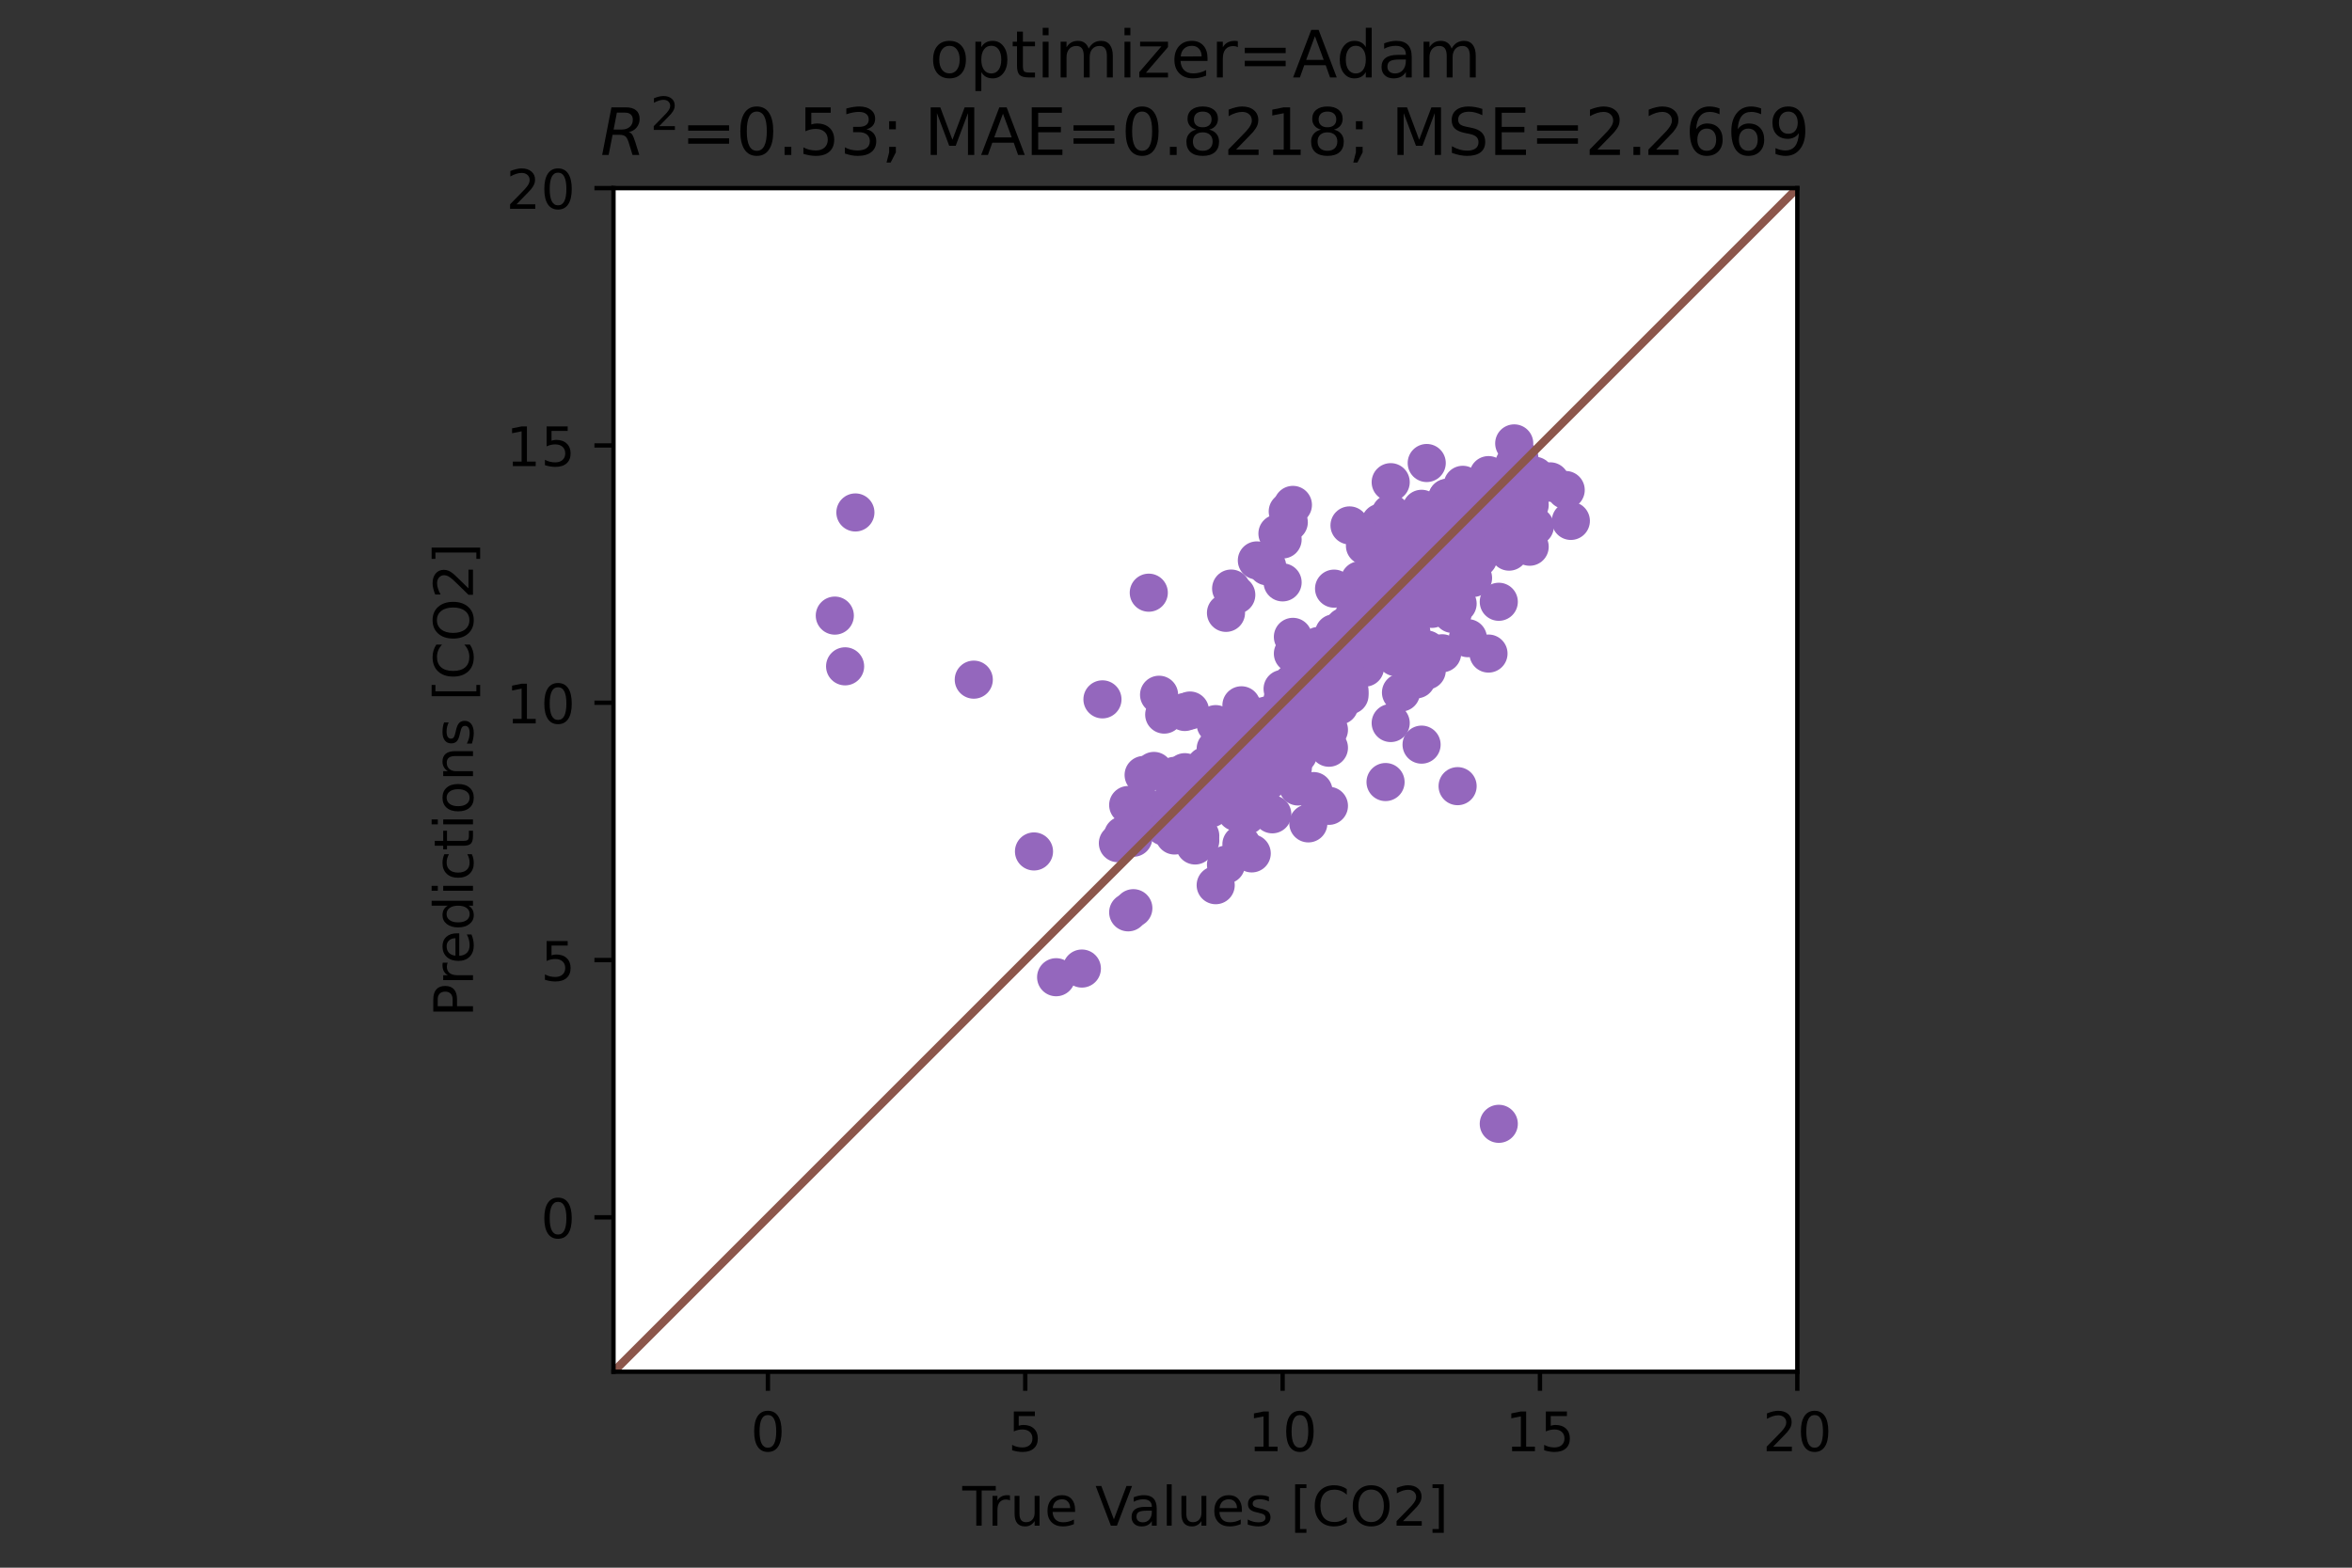 <?xml version="1.0" encoding="utf-8" standalone="no"?>
<!DOCTYPE svg PUBLIC "-//W3C//DTD SVG 1.1//EN"
  "http://www.w3.org/Graphics/SVG/1.1/DTD/svg11.dtd">
<!-- Created with matplotlib (https://matplotlib.org/) -->
<svg height="288pt" version="1.1" viewBox="0 0 432 288" width="432pt" xmlns="http://www.w3.org/2000/svg" xmlns:xlink="http://www.w3.org/1999/xlink">
 <rect x="0" y="0" width="432" height="288" fill="#333333" stroke="none"/>
 <defs>
  <style type="text/css">*{stroke-linecap:butt;stroke-linejoin:round;}</style>
 </defs>
 <g id="figure_1">
  <g id="patch_1">
   <path d="M 0 288 
L 432 288 
L 432 0 
L 0 0 
z
" style="fill:none;"/>
  </g>
  <g id="axes_1">
   <g id="patch_2">
    <path d="M 112.68 252 
L 330.12 252 
L 330.12 34.56 
L 112.68 34.56 
z
" style="fill:#ffffff;"/>
   </g>
   <g id="PathCollection_1">
    <defs>
     <path d="M 0 3 
C 0.796 3 1.559 2.684 2.121 2.121 
C 2.684 1.559 3 0.796 3 0 
C 3 -0.796 2.684 -1.559 2.121 -2.121 
C 1.559 -2.684 0.796 -3 0 -3 
C -0.796 -3 -1.559 -2.684 -2.121 -2.121 
C -2.684 -1.559 -3 -0.796 -3 0 
C -3 0.796 -2.684 1.559 -2.121 2.121 
C -1.559 2.684 -0.796 3 0 3 
z
" id="m9a64e6617f" style="stroke:#9467bd;"/>
    </defs>
    <g clip-path="url(#p6474fe6078)">
     <use style="fill:#9467bd;stroke:#9467bd;" x="268.67" xlink:href="#m9a64e6617f" y="105.593"/>
     <use style="fill:#9467bd;stroke:#9467bd;" x="246.926" xlink:href="#m9a64e6617f" y="115.256"/>
     <use style="fill:#9467bd;stroke:#9467bd;" x="270.56" xlink:href="#m9a64e6617f" y="96.548"/>
     <use style="fill:#9467bd;stroke:#9467bd;" x="245.035" xlink:href="#m9a64e6617f" y="108.139"/>
     <use style="fill:#9467bd;stroke:#9467bd;" x="258.27" xlink:href="#m9a64e6617f" y="108.89"/>
     <use style="fill:#9467bd;stroke:#9467bd;" x="259.216" xlink:href="#m9a64e6617f" y="114.249"/>
     <use style="fill:#9467bd;stroke:#9467bd;" x="278.123" xlink:href="#m9a64e6617f" y="92.84"/>
     <use style="fill:#9467bd;stroke:#9467bd;" x="225.182" xlink:href="#m9a64e6617f" y="158.847"/>
     <use style="fill:#9467bd;stroke:#9467bd;" x="261.106" xlink:href="#m9a64e6617f" y="136.798"/>
     <use style="fill:#9467bd;stroke:#9467bd;" x="259.216" xlink:href="#m9a64e6617f" y="111.409"/>
     <use style="fill:#9467bd;stroke:#9467bd;" x="259.216" xlink:href="#m9a64e6617f" y="112.272"/>
     <use style="fill:#9467bd;stroke:#9467bd;" x="250.707" xlink:href="#m9a64e6617f" y="108.922"/>
     <use style="fill:#9467bd;stroke:#9467bd;" x="221.4" xlink:href="#m9a64e6617f" y="142.151"/>
     <use style="fill:#9467bd;stroke:#9467bd;" x="284.741" xlink:href="#m9a64e6617f" y="88.43"/>
     <use style="fill:#9467bd;stroke:#9467bd;" x="220.455" xlink:href="#m9a64e6617f" y="153.534"/>
     <use style="fill:#9467bd;stroke:#9467bd;" x="224.236" xlink:href="#m9a64e6617f" y="144.605"/>
     <use style="fill:#9467bd;stroke:#9467bd;" x="257.325" xlink:href="#m9a64e6617f" y="112.043"/>
     <use style="fill:#9467bd;stroke:#9467bd;" x="272.451" xlink:href="#m9a64e6617f" y="94.416"/>
     <use style="fill:#9467bd;stroke:#9467bd;" x="270.56" xlink:href="#m9a64e6617f" y="93.223"/>
     <use style="fill:#9467bd;stroke:#9467bd;" x="267.724" xlink:href="#m9a64e6617f" y="105.66"/>
     <use style="fill:#9467bd;stroke:#9467bd;" x="250.707" xlink:href="#m9a64e6617f" y="114.747"/>
     <use style="fill:#9467bd;stroke:#9467bd;" x="265.833" xlink:href="#m9a64e6617f" y="92.795"/>
     <use style="fill:#9467bd;stroke:#9467bd;" x="277.178" xlink:href="#m9a64e6617f" y="101.341"/>
     <use style="fill:#9467bd;stroke:#9467bd;" x="256.379" xlink:href="#m9a64e6617f" y="108.063"/>
     <use style="fill:#9467bd;stroke:#9467bd;" x="193.984" xlink:href="#m9a64e6617f" y="179.526"/>
     <use style="fill:#9467bd;stroke:#9467bd;" x="259.216" xlink:href="#m9a64e6617f" y="102.277"/>
     <use style="fill:#9467bd;stroke:#9467bd;" x="276.233" xlink:href="#m9a64e6617f" y="87.763"/>
     <use style="fill:#9467bd;stroke:#9467bd;" x="267.724" xlink:href="#m9a64e6617f" y="110.904"/>
     <use style="fill:#9467bd;stroke:#9467bd;" x="274.342" xlink:href="#m9a64e6617f" y="95.494"/>
     <use style="fill:#9467bd;stroke:#9467bd;" x="288.523" xlink:href="#m9a64e6617f" y="95.695"/>
     <use style="fill:#9467bd;stroke:#9467bd;" x="260.161" xlink:href="#m9a64e6617f" y="124.799"/>
     <use style="fill:#9467bd;stroke:#9467bd;" x="242.199" xlink:href="#m9a64e6617f" y="118.662"/>
     <use style="fill:#9467bd;stroke:#9467bd;" x="251.653" xlink:href="#m9a64e6617f" y="107.49"/>
     <use style="fill:#9467bd;stroke:#9467bd;" x="258.27" xlink:href="#m9a64e6617f" y="101.719"/>
     <use style="fill:#9467bd;stroke:#9467bd;" x="237.566" xlink:href="#m9a64e6617f" y="129.55"/>
     <use style="fill:#9467bd;stroke:#9467bd;" x="259.216" xlink:href="#m9a64e6617f" y="96.981"/>
     <use style="fill:#9467bd;stroke:#9467bd;" x="277.178" xlink:href="#m9a64e6617f" y="90.635"/>
     <use style="fill:#9467bd;stroke:#9467bd;" x="244.089" xlink:href="#m9a64e6617f" y="122.548"/>
     <use style="fill:#9467bd;stroke:#9467bd;" x="247.871" xlink:href="#m9a64e6617f" y="116.268"/>
     <use style="fill:#9467bd;stroke:#9467bd;" x="252.598" xlink:href="#m9a64e6617f" y="110.577"/>
     <use style="fill:#9467bd;stroke:#9467bd;" x="256.379" xlink:href="#m9a64e6617f" y="120.731"/>
     <use style="fill:#9467bd;stroke:#9467bd;" x="213.837" xlink:href="#m9a64e6617f" y="151.847"/>
     <use style="fill:#9467bd;stroke:#9467bd;" x="269.615" xlink:href="#m9a64e6617f" y="90.701"/>
     <use style="fill:#9467bd;stroke:#9467bd;" x="236.715" xlink:href="#m9a64e6617f" y="95.946"/>
     <use style="fill:#9467bd;stroke:#9467bd;" x="240.308" xlink:href="#m9a64e6617f" y="151.263"/>
     <use style="fill:#9467bd;stroke:#9467bd;" x="271.506" xlink:href="#m9a64e6617f" y="91.764"/>
     <use style="fill:#9467bd;stroke:#9467bd;" x="220.455" xlink:href="#m9a64e6617f" y="148.303"/>
     <use style="fill:#9467bd;stroke:#9467bd;" x="269.615" xlink:href="#m9a64e6617f" y="117.24"/>
     <use style="fill:#9467bd;stroke:#9467bd;" x="278.123" xlink:href="#m9a64e6617f" y="89.861"/>
     <use style="fill:#9467bd;stroke:#9467bd;" x="260.161" xlink:href="#m9a64e6617f" y="103.404"/>
     <use style="fill:#9467bd;stroke:#9467bd;" x="237.472" xlink:href="#m9a64e6617f" y="125.391"/>
     <use style="fill:#9467bd;stroke:#9467bd;" x="246.926" xlink:href="#m9a64e6617f" y="120.654"/>
     <use style="fill:#9467bd;stroke:#9467bd;" x="265.833" xlink:href="#m9a64e6617f" y="91.939"/>
     <use style="fill:#9467bd;stroke:#9467bd;" x="207.219" xlink:href="#m9a64e6617f" y="147.89"/>
     <use style="fill:#9467bd;stroke:#9467bd;" x="251.653" xlink:href="#m9a64e6617f" y="98.056"/>
     <use style="fill:#9467bd;stroke:#9467bd;" x="215.728" xlink:href="#m9a64e6617f" y="142.533"/>
     <use style="fill:#9467bd;stroke:#9467bd;" x="271.506" xlink:href="#m9a64e6617f" y="90.475"/>
     <use style="fill:#9467bd;stroke:#9467bd;" x="255.434" xlink:href="#m9a64e6617f" y="88.581"/>
     <use style="fill:#9467bd;stroke:#9467bd;" x="248.816" xlink:href="#m9a64e6617f" y="120.989"/>
     <use style="fill:#9467bd;stroke:#9467bd;" x="251.653" xlink:href="#m9a64e6617f" y="112.891"/>
     <use style="fill:#9467bd;stroke:#9467bd;" x="273.397" xlink:href="#m9a64e6617f" y="91.588"/>
     <use style="fill:#9467bd;stroke:#9467bd;" x="229.909" xlink:href="#m9a64e6617f" y="133.961"/>
     <use style="fill:#9467bd;stroke:#9467bd;" x="208.165" xlink:href="#m9a64e6617f" y="153.903"/>
     <use style="fill:#9467bd;stroke:#9467bd;" x="221.4" xlink:href="#m9a64e6617f" y="144.495"/>
     <use style="fill:#9467bd;stroke:#9467bd;" x="250.707" xlink:href="#m9a64e6617f" y="122.649"/>
     <use style="fill:#9467bd;stroke:#9467bd;" x="252.598" xlink:href="#m9a64e6617f" y="105.52"/>
     <use style="fill:#9467bd;stroke:#9467bd;" x="273.397" xlink:href="#m9a64e6617f" y="99.91"/>
     <use style="fill:#9467bd;stroke:#9467bd;" x="262.052" xlink:href="#m9a64e6617f" y="109.743"/>
     <use style="fill:#9467bd;stroke:#9467bd;" x="277.178" xlink:href="#m9a64e6617f" y="89.62"/>
     <use style="fill:#9467bd;stroke:#9467bd;" x="281.905" xlink:href="#m9a64e6617f" y="96.681"/>
     <use style="fill:#9467bd;stroke:#9467bd;" x="258.27" xlink:href="#m9a64e6617f" y="110.608"/>
     <use style="fill:#9467bd;stroke:#9467bd;" x="273.397" xlink:href="#m9a64e6617f" y="93.284"/>
     <use style="fill:#9467bd;stroke:#9467bd;" x="262.997" xlink:href="#m9a64e6617f" y="106.693"/>
     <use style="fill:#9467bd;stroke:#9467bd;" x="235.581" xlink:href="#m9a64e6617f" y="126.556"/>
     <use style="fill:#9467bd;stroke:#9467bd;" x="265.833" xlink:href="#m9a64e6617f" y="91.445"/>
     <use style="fill:#9467bd;stroke:#9467bd;" x="266.779" xlink:href="#m9a64e6617f" y="108.596"/>
     <use style="fill:#9467bd;stroke:#9467bd;" x="253.543" xlink:href="#m9a64e6617f" y="96.024"/>
     <use style="fill:#9467bd;stroke:#9467bd;" x="260.161" xlink:href="#m9a64e6617f" y="103.926"/>
     <use style="fill:#9467bd;stroke:#9467bd;" x="223.291" xlink:href="#m9a64e6617f" y="133.029"/>
     <use style="fill:#9467bd;stroke:#9467bd;" x="271.506" xlink:href="#m9a64e6617f" y="102.329"/>
     <use style="fill:#9467bd;stroke:#9467bd;" x="273.397" xlink:href="#m9a64e6617f" y="99.291"/>
     <use style="fill:#9467bd;stroke:#9467bd;" x="268.67" xlink:href="#m9a64e6617f" y="99.023"/>
     <use style="fill:#9467bd;stroke:#9467bd;" x="261.106" xlink:href="#m9a64e6617f" y="97.619"/>
     <use style="fill:#9467bd;stroke:#9467bd;" x="269.615" xlink:href="#m9a64e6617f" y="89.624"/>
     <use style="fill:#9467bd;stroke:#9467bd;" x="227.072" xlink:href="#m9a64e6617f" y="138.596"/>
     <use style="fill:#9467bd;stroke:#9467bd;" x="227.072" xlink:href="#m9a64e6617f" y="134.489"/>
     <use style="fill:#9467bd;stroke:#9467bd;" x="232.745" xlink:href="#m9a64e6617f" y="131.414"/>
     <use style="fill:#9467bd;stroke:#9467bd;" x="259.216" xlink:href="#m9a64e6617f" y="99.156"/>
     <use style="fill:#9467bd;stroke:#9467bd;" x="272.451" xlink:href="#m9a64e6617f" y="92.181"/>
     <use style="fill:#9467bd;stroke:#9467bd;" x="264.888" xlink:href="#m9a64e6617f" y="104.688"/>
     <use style="fill:#9467bd;stroke:#9467bd;" x="280.96" xlink:href="#m9a64e6617f" y="100.439"/>
     <use style="fill:#9467bd;stroke:#9467bd;" x="249.762" xlink:href="#m9a64e6617f" y="106.604"/>
     <use style="fill:#9467bd;stroke:#9467bd;" x="269.615" xlink:href="#m9a64e6617f" y="95.841"/>
     <use style="fill:#9467bd;stroke:#9467bd;" x="230.854" xlink:href="#m9a64e6617f" y="147.278"/>
     <use style="fill:#9467bd;stroke:#9467bd;" x="178.857" xlink:href="#m9a64e6617f" y="124.86"/>
     <use style="fill:#9467bd;stroke:#9467bd;" x="279.069" xlink:href="#m9a64e6617f" y="89.353"/>
     <use style="fill:#9467bd;stroke:#9467bd;" x="241.253" xlink:href="#m9a64e6617f" y="122.367"/>
     <use style="fill:#9467bd;stroke:#9467bd;" x="259.216" xlink:href="#m9a64e6617f" y="106.017"/>
     <use style="fill:#9467bd;stroke:#9467bd;" x="238.417" xlink:href="#m9a64e6617f" y="138.572"/>
     <use style="fill:#9467bd;stroke:#9467bd;" x="268.67" xlink:href="#m9a64e6617f" y="95.915"/>
     <use style="fill:#9467bd;stroke:#9467bd;" x="241.253" xlink:href="#m9a64e6617f" y="145.328"/>
     <use style="fill:#9467bd;stroke:#9467bd;" x="267.724" xlink:href="#m9a64e6617f" y="104.89"/>
     <use style="fill:#9467bd;stroke:#9467bd;" x="274.342" xlink:href="#m9a64e6617f" y="90.982"/>
     <use style="fill:#9467bd;stroke:#9467bd;" x="266.779" xlink:href="#m9a64e6617f" y="101.603"/>
     <use style="fill:#9467bd;stroke:#9467bd;" x="244.089" xlink:href="#m9a64e6617f" y="125.301"/>
     <use style="fill:#9467bd;stroke:#9467bd;" x="264.888" xlink:href="#m9a64e6617f" y="100.688"/>
     <use style="fill:#9467bd;stroke:#9467bd;" x="262.997" xlink:href="#m9a64e6617f" y="102.876"/>
     <use style="fill:#9467bd;stroke:#9467bd;" x="247.871" xlink:href="#m9a64e6617f" y="96.526"/>
     <use style="fill:#9467bd;stroke:#9467bd;" x="261.106" xlink:href="#m9a64e6617f" y="102.62"/>
     <use style="fill:#9467bd;stroke:#9467bd;" x="230.854" xlink:href="#m9a64e6617f" y="142.037"/>
     <use style="fill:#9467bd;stroke:#9467bd;" x="264.888" xlink:href="#m9a64e6617f" y="120.013"/>
     <use style="fill:#9467bd;stroke:#9467bd;" x="202.492" xlink:href="#m9a64e6617f" y="128.48"/>
     <use style="fill:#9467bd;stroke:#9467bd;" x="269.615" xlink:href="#m9a64e6617f" y="96.003"/>
     <use style="fill:#9467bd;stroke:#9467bd;" x="266.779" xlink:href="#m9a64e6617f" y="92.425"/>
     <use style="fill:#9467bd;stroke:#9467bd;" x="279.069" xlink:href="#m9a64e6617f" y="89.256"/>
     <use style="fill:#9467bd;stroke:#9467bd;" x="257.325" xlink:href="#m9a64e6617f" y="127.223"/>
     <use style="fill:#9467bd;stroke:#9467bd;" x="254.489" xlink:href="#m9a64e6617f" y="117.781"/>
     <use style="fill:#9467bd;stroke:#9467bd;" x="207.219" xlink:href="#m9a64e6617f" y="167.605"/>
     <use style="fill:#9467bd;stroke:#9467bd;" x="263.943" xlink:href="#m9a64e6617f" y="97.978"/>
     <use style="fill:#9467bd;stroke:#9467bd;" x="233.69" xlink:href="#m9a64e6617f" y="149.597"/>
     <use style="fill:#9467bd;stroke:#9467bd;" x="279.069" xlink:href="#m9a64e6617f" y="89.505"/>
     <use style="fill:#9467bd;stroke:#9467bd;" x="274.342" xlink:href="#m9a64e6617f" y="90.309"/>
     <use style="fill:#9467bd;stroke:#9467bd;" x="241.253" xlink:href="#m9a64e6617f" y="123.958"/>
     <use style="fill:#9467bd;stroke:#9467bd;" x="198.711" xlink:href="#m9a64e6617f" y="177.933"/>
     <use style="fill:#9467bd;stroke:#9467bd;" x="249.762" xlink:href="#m9a64e6617f" y="120.499"/>
     <use style="fill:#9467bd;stroke:#9467bd;" x="228.963" xlink:href="#m9a64e6617f" y="134.891"/>
     <use style="fill:#9467bd;stroke:#9467bd;" x="246.926" xlink:href="#m9a64e6617f" y="115.124"/>
     <use style="fill:#9467bd;stroke:#9467bd;" x="221.4" xlink:href="#m9a64e6617f" y="144.59"/>
     <use style="fill:#9467bd;stroke:#9467bd;" x="228.018" xlink:href="#m9a64e6617f" y="148.303"/>
     <use style="fill:#9467bd;stroke:#9467bd;" x="263.943" xlink:href="#m9a64e6617f" y="100.028"/>
     <use style="fill:#9467bd;stroke:#9467bd;" x="259.216" xlink:href="#m9a64e6617f" y="116.098"/>
     <use style="fill:#9467bd;stroke:#9467bd;" x="261.106" xlink:href="#m9a64e6617f" y="105.788"/>
     <use style="fill:#9467bd;stroke:#9467bd;" x="213.837" xlink:href="#m9a64e6617f" y="131.277"/>
     <use style="fill:#9467bd;stroke:#9467bd;" x="249.762" xlink:href="#m9a64e6617f" y="116.94"/>
     <use style="fill:#9467bd;stroke:#9467bd;" x="272.451" xlink:href="#m9a64e6617f" y="93.706"/>
     <use style="fill:#9467bd;stroke:#9467bd;" x="261.106" xlink:href="#m9a64e6617f" y="101.839"/>
     <use style="fill:#9467bd;stroke:#9467bd;" x="252.598" xlink:href="#m9a64e6617f" y="114.002"/>
     <use style="fill:#9467bd;stroke:#9467bd;" x="226.127" xlink:href="#m9a64e6617f" y="146.246"/>
     <use style="fill:#9467bd;stroke:#9467bd;" x="217.618" xlink:href="#m9a64e6617f" y="141.858"/>
     <use style="fill:#9467bd;stroke:#9467bd;" x="273.397" xlink:href="#m9a64e6617f" y="96.784"/>
     <use style="fill:#9467bd;stroke:#9467bd;" x="241.253" xlink:href="#m9a64e6617f" y="127.015"/>
     <use style="fill:#9467bd;stroke:#9467bd;" x="240.308" xlink:href="#m9a64e6617f" y="123.296"/>
     <use style="fill:#9467bd;stroke:#9467bd;" x="255.434" xlink:href="#m9a64e6617f" y="114.959"/>
     <use style="fill:#9467bd;stroke:#9467bd;" x="240.308" xlink:href="#m9a64e6617f" y="128.287"/>
     <use style="fill:#9467bd;stroke:#9467bd;" x="272.451" xlink:href="#m9a64e6617f" y="93.114"/>
     <use style="fill:#9467bd;stroke:#9467bd;" x="279.069" xlink:href="#m9a64e6617f" y="93.609"/>
     <use style="fill:#9467bd;stroke:#9467bd;" x="226.127" xlink:href="#m9a64e6617f" y="108.127"/>
     <use style="fill:#9467bd;stroke:#9467bd;" x="272.451" xlink:href="#m9a64e6617f" y="93.886"/>
     <use style="fill:#9467bd;stroke:#9467bd;" x="261.106" xlink:href="#m9a64e6617f" y="107.736"/>
     <use style="fill:#9467bd;stroke:#9467bd;" x="245.035" xlink:href="#m9a64e6617f" y="128.676"/>
     <use style="fill:#9467bd;stroke:#9467bd;" x="279.069" xlink:href="#m9a64e6617f" y="84.19"/>
     <use style="fill:#9467bd;stroke:#9467bd;" x="265.833" xlink:href="#m9a64e6617f" y="101.199"/>
     <use style="fill:#9467bd;stroke:#9467bd;" x="244.089" xlink:href="#m9a64e6617f" y="148.039"/>
     <use style="fill:#9467bd;stroke:#9467bd;" x="274.342" xlink:href="#m9a64e6617f" y="93.521"/>
     <use style="fill:#9467bd;stroke:#9467bd;" x="252.598" xlink:href="#m9a64e6617f" y="109.349"/>
     <use style="fill:#9467bd;stroke:#9467bd;" x="271.506" xlink:href="#m9a64e6617f" y="94.448"/>
     <use style="fill:#9467bd;stroke:#9467bd;" x="235.581" xlink:href="#m9a64e6617f" y="128.478"/>
     <use style="fill:#9467bd;stroke:#9467bd;" x="259.216" xlink:href="#m9a64e6617f" y="120.85"/>
     <use style="fill:#9467bd;stroke:#9467bd;" x="262.997" xlink:href="#m9a64e6617f" y="95.587"/>
     <use style="fill:#9467bd;stroke:#9467bd;" x="244.089" xlink:href="#m9a64e6617f" y="137.364"/>
     <use style="fill:#9467bd;stroke:#9467bd;" x="231.799" xlink:href="#m9a64e6617f" y="148.742"/>
     <use style="fill:#9467bd;stroke:#9467bd;" x="254.489" xlink:href="#m9a64e6617f" y="101.208"/>
     <use style="fill:#9467bd;stroke:#9467bd;" x="253.543" xlink:href="#m9a64e6617f" y="116.662"/>
     <use style="fill:#9467bd;stroke:#9467bd;" x="153.332" xlink:href="#m9a64e6617f" y="113.094"/>
     <use style="fill:#9467bd;stroke:#9467bd;" x="210.055" xlink:href="#m9a64e6617f" y="142.373"/>
     <use style="fill:#9467bd;stroke:#9467bd;" x="219.509" xlink:href="#m9a64e6617f" y="155.321"/>
     <use style="fill:#9467bd;stroke:#9467bd;" x="212.891" xlink:href="#m9a64e6617f" y="127.634"/>
     <use style="fill:#9467bd;stroke:#9467bd;" x="248.816" xlink:href="#m9a64e6617f" y="120.702"/>
     <use style="fill:#9467bd;stroke:#9467bd;" x="273.397" xlink:href="#m9a64e6617f" y="87.284"/>
     <use style="fill:#9467bd;stroke:#9467bd;" x="276.233" xlink:href="#m9a64e6617f" y="93.961"/>
     <use style="fill:#9467bd;stroke:#9467bd;" x="249.762" xlink:href="#m9a64e6617f" y="112.187"/>
     <use style="fill:#9467bd;stroke:#9467bd;" x="265.833" xlink:href="#m9a64e6617f" y="101.943"/>
     <use style="fill:#9467bd;stroke:#9467bd;" x="247.871" xlink:href="#m9a64e6617f" y="127.719"/>
     <use style="fill:#9467bd;stroke:#9467bd;" x="264.888" xlink:href="#m9a64e6617f" y="102.829"/>
     <use style="fill:#9467bd;stroke:#9467bd;" x="246.926" xlink:href="#m9a64e6617f" y="117.966"/>
     <use style="fill:#9467bd;stroke:#9467bd;" x="265.833" xlink:href="#m9a64e6617f" y="91.49"/>
     <use style="fill:#9467bd;stroke:#9467bd;" x="260.161" xlink:href="#m9a64e6617f" y="107.186"/>
     <use style="fill:#9467bd;stroke:#9467bd;" x="272.451" xlink:href="#m9a64e6617f" y="90.643"/>
     <use style="fill:#9467bd;stroke:#9467bd;" x="247.871" xlink:href="#m9a64e6617f" y="118.689"/>
     <use style="fill:#9467bd;stroke:#9467bd;" x="262.997" xlink:href="#m9a64e6617f" y="107.908"/>
     <use style="fill:#9467bd;stroke:#9467bd;" x="245.035" xlink:href="#m9a64e6617f" y="126.012"/>
     <use style="fill:#9467bd;stroke:#9467bd;" x="234.635" xlink:href="#m9a64e6617f" y="141.425"/>
     <use style="fill:#9467bd;stroke:#9467bd;" x="264.888" xlink:href="#m9a64e6617f" y="101.401"/>
     <use style="fill:#9467bd;stroke:#9467bd;" x="278.123" xlink:href="#m9a64e6617f" y="85.255"/>
     <use style="fill:#9467bd;stroke:#9467bd;" x="276.233" xlink:href="#m9a64e6617f" y="95.502"/>
     <use style="fill:#9467bd;stroke:#9467bd;" x="261.106" xlink:href="#m9a64e6617f" y="106.386"/>
     <use style="fill:#9467bd;stroke:#9467bd;" x="259.216" xlink:href="#m9a64e6617f" y="104.71"/>
     <use style="fill:#9467bd;stroke:#9467bd;" x="261.106" xlink:href="#m9a64e6617f" y="93.474"/>
     <use style="fill:#9467bd;stroke:#9467bd;" x="206.274" xlink:href="#m9a64e6617f" y="153.455"/>
     <use style="fill:#9467bd;stroke:#9467bd;" x="267.724" xlink:href="#m9a64e6617f" y="99.004"/>
     <use style="fill:#9467bd;stroke:#9467bd;" x="208.165" xlink:href="#m9a64e6617f" y="166.844"/>
     <use style="fill:#9467bd;stroke:#9467bd;" x="251.653" xlink:href="#m9a64e6617f" y="107.038"/>
     <use style="fill:#9467bd;stroke:#9467bd;" x="262.052" xlink:href="#m9a64e6617f" y="102.913"/>
     <use style="fill:#9467bd;stroke:#9467bd;" x="262.052" xlink:href="#m9a64e6617f" y="104.51"/>
     <use style="fill:#9467bd;stroke:#9467bd;" x="228.963" xlink:href="#m9a64e6617f" y="149.807"/>
     <use style="fill:#9467bd;stroke:#9467bd;" x="229.909" xlink:href="#m9a64e6617f" y="135.54"/>
     <use style="fill:#9467bd;stroke:#9467bd;" x="269.615" xlink:href="#m9a64e6617f" y="90.651"/>
     <use style="fill:#9467bd;stroke:#9467bd;" x="224.236" xlink:href="#m9a64e6617f" y="135.745"/>
     <use style="fill:#9467bd;stroke:#9467bd;" x="261.106" xlink:href="#m9a64e6617f" y="108.867"/>
     <use style="fill:#9467bd;stroke:#9467bd;" x="267.724" xlink:href="#m9a64e6617f" y="102.239"/>
     <use style="fill:#9467bd;stroke:#9467bd;" x="262.997" xlink:href="#m9a64e6617f" y="96.399"/>
     <use style="fill:#9467bd;stroke:#9467bd;" x="269.615" xlink:href="#m9a64e6617f" y="94.834"/>
     <use style="fill:#9467bd;stroke:#9467bd;" x="236.526" xlink:href="#m9a64e6617f" y="93.96"/>
     <use style="fill:#9467bd;stroke:#9467bd;" x="271.506" xlink:href="#m9a64e6617f" y="97.684"/>
     <use style="fill:#9467bd;stroke:#9467bd;" x="263.943" xlink:href="#m9a64e6617f" y="102.451"/>
     <use style="fill:#9467bd;stroke:#9467bd;" x="255.434" xlink:href="#m9a64e6617f" y="104.558"/>
     <use style="fill:#9467bd;stroke:#9467bd;" x="240.308" xlink:href="#m9a64e6617f" y="124.311"/>
     <use style="fill:#9467bd;stroke:#9467bd;" x="218.564" xlink:href="#m9a64e6617f" y="144.465"/>
     <use style="fill:#9467bd;stroke:#9467bd;" x="260.161" xlink:href="#m9a64e6617f" y="118.959"/>
     <use style="fill:#9467bd;stroke:#9467bd;" x="219.509" xlink:href="#m9a64e6617f" y="151.822"/>
     <use style="fill:#9467bd;stroke:#9467bd;" x="273.397" xlink:href="#m9a64e6617f" y="95.367"/>
     <use style="fill:#9467bd;stroke:#9467bd;" x="280.96" xlink:href="#m9a64e6617f" y="91.345"/>
     <use style="fill:#9467bd;stroke:#9467bd;" x="257.325" xlink:href="#m9a64e6617f" y="107.503"/>
     <use style="fill:#9467bd;stroke:#9467bd;" x="254.489" xlink:href="#m9a64e6617f" y="143.671"/>
     <use style="fill:#9467bd;stroke:#9467bd;" x="272.451" xlink:href="#m9a64e6617f" y="91.288"/>
     <use style="fill:#9467bd;stroke:#9467bd;" x="237.472" xlink:href="#m9a64e6617f" y="116.999"/>
     <use style="fill:#9467bd;stroke:#9467bd;" x="229.909" xlink:href="#m9a64e6617f" y="136.004"/>
     <use style="fill:#9467bd;stroke:#9467bd;" x="255.434" xlink:href="#m9a64e6617f" y="116.951"/>
     <use style="fill:#9467bd;stroke:#9467bd;" x="257.325" xlink:href="#m9a64e6617f" y="105.563"/>
     <use style="fill:#9467bd;stroke:#9467bd;" x="262.052" xlink:href="#m9a64e6617f" y="119.323"/>
     <use style="fill:#9467bd;stroke:#9467bd;" x="273.397" xlink:href="#m9a64e6617f" y="97.124"/>
     <use style="fill:#9467bd;stroke:#9467bd;" x="220.455" xlink:href="#m9a64e6617f" y="144.051"/>
     <use style="fill:#9467bd;stroke:#9467bd;" x="155.223" xlink:href="#m9a64e6617f" y="122.412"/>
     <use style="fill:#9467bd;stroke:#9467bd;" x="250.707" xlink:href="#m9a64e6617f" y="122.391"/>
     <use style="fill:#9467bd;stroke:#9467bd;" x="268.67" xlink:href="#m9a64e6617f" y="99.02"/>
     <use style="fill:#9467bd;stroke:#9467bd;" x="280.014" xlink:href="#m9a64e6617f" y="92.091"/>
     <use style="fill:#9467bd;stroke:#9467bd;" x="262.997" xlink:href="#m9a64e6617f" y="105.572"/>
     <use style="fill:#9467bd;stroke:#9467bd;" x="265.833" xlink:href="#m9a64e6617f" y="106.246"/>
     <use style="fill:#9467bd;stroke:#9467bd;" x="265.833" xlink:href="#m9a64e6617f" y="100.228"/>
     <use style="fill:#9467bd;stroke:#9467bd;" x="253.543" xlink:href="#m9a64e6617f" y="115.398"/>
     <use style="fill:#9467bd;stroke:#9467bd;" x="272.451" xlink:href="#m9a64e6617f" y="100.614"/>
     <use style="fill:#9467bd;stroke:#9467bd;" x="262.997" xlink:href="#m9a64e6617f" y="105"/>
     <use style="fill:#9467bd;stroke:#9467bd;" x="210.055" xlink:href="#m9a64e6617f" y="148.023"/>
     <use style="fill:#9467bd;stroke:#9467bd;" x="239.362" xlink:href="#m9a64e6617f" y="119.347"/>
     <use style="fill:#9467bd;stroke:#9467bd;" x="263.943" xlink:href="#m9a64e6617f" y="103.442"/>
     <use style="fill:#9467bd;stroke:#9467bd;" x="264.888" xlink:href="#m9a64e6617f" y="99.947"/>
     <use style="fill:#9467bd;stroke:#9467bd;" x="262.052" xlink:href="#m9a64e6617f" y="85.061"/>
     <use style="fill:#9467bd;stroke:#9467bd;" x="262.997" xlink:href="#m9a64e6617f" y="100.041"/>
     <use style="fill:#9467bd;stroke:#9467bd;" x="267.724" xlink:href="#m9a64e6617f" y="144.425"/>
     <use style="fill:#9467bd;stroke:#9467bd;" x="270.56" xlink:href="#m9a64e6617f" y="94.896"/>
     <use style="fill:#9467bd;stroke:#9467bd;" x="273.397" xlink:href="#m9a64e6617f" y="92.882"/>
     <use style="fill:#9467bd;stroke:#9467bd;" x="273.397" xlink:href="#m9a64e6617f" y="120.067"/>
     <use style="fill:#9467bd;stroke:#9467bd;" x="225.182" xlink:href="#m9a64e6617f" y="112.588"/>
     <use style="fill:#9467bd;stroke:#9467bd;" x="242.199" xlink:href="#m9a64e6617f" y="125.999"/>
     <use style="fill:#9467bd;stroke:#9467bd;" x="252.598" xlink:href="#m9a64e6617f" y="115.543"/>
     <use style="fill:#9467bd;stroke:#9467bd;" x="252.598" xlink:href="#m9a64e6617f" y="106.34"/>
     <use style="fill:#9467bd;stroke:#9467bd;" x="245.035" xlink:href="#m9a64e6617f" y="118.06"/>
     <use style="fill:#9467bd;stroke:#9467bd;" x="255.434" xlink:href="#m9a64e6617f" y="99.041"/>
     <use style="fill:#9467bd;stroke:#9467bd;" x="271.506" xlink:href="#m9a64e6617f" y="99.89"/>
     <use style="fill:#9467bd;stroke:#9467bd;" x="222.345" xlink:href="#m9a64e6617f" y="148.393"/>
     <use style="fill:#9467bd;stroke:#9467bd;" x="228.018" xlink:href="#m9a64e6617f" y="134.142"/>
     <use style="fill:#9467bd;stroke:#9467bd;" x="275.287" xlink:href="#m9a64e6617f" y="206.457"/>
     <use style="fill:#9467bd;stroke:#9467bd;" x="233.69" xlink:href="#m9a64e6617f" y="139.382"/>
     <use style="fill:#9467bd;stroke:#9467bd;" x="264.888" xlink:href="#m9a64e6617f" y="104.036"/>
     <use style="fill:#9467bd;stroke:#9467bd;" x="270.56" xlink:href="#m9a64e6617f" y="92.288"/>
     <use style="fill:#9467bd;stroke:#9467bd;" x="189.918" xlink:href="#m9a64e6617f" y="156.419"/>
     <use style="fill:#9467bd;stroke:#9467bd;" x="235.581" xlink:href="#m9a64e6617f" y="129.157"/>
     <use style="fill:#9467bd;stroke:#9467bd;" x="217.618" xlink:href="#m9a64e6617f" y="147.285"/>
     <use style="fill:#9467bd;stroke:#9467bd;" x="253.543" xlink:href="#m9a64e6617f" y="113.675"/>
     <use style="fill:#9467bd;stroke:#9467bd;" x="255.434" xlink:href="#m9a64e6617f" y="111.169"/>
     <use style="fill:#9467bd;stroke:#9467bd;" x="262.997" xlink:href="#m9a64e6617f" y="111.856"/>
     <use style="fill:#9467bd;stroke:#9467bd;" x="237.472" xlink:href="#m9a64e6617f" y="140.986"/>
     <use style="fill:#9467bd;stroke:#9467bd;" x="266.779" xlink:href="#m9a64e6617f" y="92.567"/>
     <use style="fill:#9467bd;stroke:#9467bd;" x="250.707" xlink:href="#m9a64e6617f" y="118.41"/>
     <use style="fill:#9467bd;stroke:#9467bd;" x="256.379" xlink:href="#m9a64e6617f" y="97.475"/>
     <use style="fill:#9467bd;stroke:#9467bd;" x="241.253" xlink:href="#m9a64e6617f" y="130.793"/>
     <use style="fill:#9467bd;stroke:#9467bd;" x="273.397" xlink:href="#m9a64e6617f" y="92.174"/>
     <use style="fill:#9467bd;stroke:#9467bd;" x="234.635" xlink:href="#m9a64e6617f" y="133.002"/>
     <use style="fill:#9467bd;stroke:#9467bd;" x="257.325" xlink:href="#m9a64e6617f" y="116.606"/>
     <use style="fill:#9467bd;stroke:#9467bd;" x="261.106" xlink:href="#m9a64e6617f" y="96.513"/>
     <use style="fill:#9467bd;stroke:#9467bd;" x="264.888" xlink:href="#m9a64e6617f" y="101.855"/>
     <use style="fill:#9467bd;stroke:#9467bd;" x="234.635" xlink:href="#m9a64e6617f" y="98.019"/>
     <use style="fill:#9467bd;stroke:#9467bd;" x="205.328" xlink:href="#m9a64e6617f" y="154.903"/>
     <use style="fill:#9467bd;stroke:#9467bd;" x="245.035" xlink:href="#m9a64e6617f" y="122.131"/>
     <use style="fill:#9467bd;stroke:#9467bd;" x="271.506" xlink:href="#m9a64e6617f" y="94.838"/>
     <use style="fill:#9467bd;stroke:#9467bd;" x="248.816" xlink:href="#m9a64e6617f" y="112.789"/>
     <use style="fill:#9467bd;stroke:#9467bd;" x="222.345" xlink:href="#m9a64e6617f" y="141.823"/>
     <use style="fill:#9467bd;stroke:#9467bd;" x="266.779" xlink:href="#m9a64e6617f" y="112.781"/>
     <use style="fill:#9467bd;stroke:#9467bd;" x="219.509" xlink:href="#m9a64e6617f" y="144.824"/>
     <use style="fill:#9467bd;stroke:#9467bd;" x="257.325" xlink:href="#m9a64e6617f" y="100.751"/>
     <use style="fill:#9467bd;stroke:#9467bd;" x="271.506" xlink:href="#m9a64e6617f" y="98.871"/>
     <use style="fill:#9467bd;stroke:#9467bd;" x="264.888" xlink:href="#m9a64e6617f" y="97.18"/>
     <use style="fill:#9467bd;stroke:#9467bd;" x="229.909" xlink:href="#m9a64e6617f" y="156.777"/>
     <use style="fill:#9467bd;stroke:#9467bd;" x="274.342" xlink:href="#m9a64e6617f" y="96.097"/>
     <use style="fill:#9467bd;stroke:#9467bd;" x="245.98" xlink:href="#m9a64e6617f" y="129.615"/>
     <use style="fill:#9467bd;stroke:#9467bd;" x="273.397" xlink:href="#m9a64e6617f" y="96.954"/>
     <use style="fill:#9467bd;stroke:#9467bd;" x="215.728" xlink:href="#m9a64e6617f" y="153.488"/>
     <use style="fill:#9467bd;stroke:#9467bd;" x="227.072" xlink:href="#m9a64e6617f" y="109.283"/>
     <use style="fill:#9467bd;stroke:#9467bd;" x="250.707" xlink:href="#m9a64e6617f" y="115.782"/>
     <use style="fill:#9467bd;stroke:#9467bd;" x="241.253" xlink:href="#m9a64e6617f" y="124.58"/>
     <use style="fill:#9467bd;stroke:#9467bd;" x="218.564" xlink:href="#m9a64e6617f" y="130.532"/>
     <use style="fill:#9467bd;stroke:#9467bd;" x="268.67" xlink:href="#m9a64e6617f" y="89.067"/>
     <use style="fill:#9467bd;stroke:#9467bd;" x="255.434" xlink:href="#m9a64e6617f" y="111.76"/>
     <use style="fill:#9467bd;stroke:#9467bd;" x="278.123" xlink:href="#m9a64e6617f" y="81.457"/>
     <use style="fill:#9467bd;stroke:#9467bd;" x="230.854" xlink:href="#m9a64e6617f" y="135.993"/>
     <use style="fill:#9467bd;stroke:#9467bd;" x="269.615" xlink:href="#m9a64e6617f" y="99.409"/>
     <use style="fill:#9467bd;stroke:#9467bd;" x="231.799" xlink:href="#m9a64e6617f" y="138.109"/>
     <use style="fill:#9467bd;stroke:#9467bd;" x="232.745" xlink:href="#m9a64e6617f" y="104.041"/>
     <use style="fill:#9467bd;stroke:#9467bd;" x="243.144" xlink:href="#m9a64e6617f" y="131.5"/>
     <use style="fill:#9467bd;stroke:#9467bd;" x="266.779" xlink:href="#m9a64e6617f" y="92.303"/>
     <use style="fill:#9467bd;stroke:#9467bd;" x="235.581" xlink:href="#m9a64e6617f" y="106.987"/>
     <use style="fill:#9467bd;stroke:#9467bd;" x="265.833" xlink:href="#m9a64e6617f" y="101.028"/>
     <use style="fill:#9467bd;stroke:#9467bd;" x="269.615" xlink:href="#m9a64e6617f" y="102.577"/>
     <use style="fill:#9467bd;stroke:#9467bd;" x="220.455" xlink:href="#m9a64e6617f" y="154.453"/>
     <use style="fill:#9467bd;stroke:#9467bd;" x="276.233" xlink:href="#m9a64e6617f" y="94.183"/>
     <use style="fill:#9467bd;stroke:#9467bd;" x="247.871" xlink:href="#m9a64e6617f" y="126.911"/>
     <use style="fill:#9467bd;stroke:#9467bd;" x="265.833" xlink:href="#m9a64e6617f" y="111.263"/>
     <use style="fill:#9467bd;stroke:#9467bd;" x="262.052" xlink:href="#m9a64e6617f" y="103.666"/>
     <use style="fill:#9467bd;stroke:#9467bd;" x="240.308" xlink:href="#m9a64e6617f" y="136.481"/>
     <use style="fill:#9467bd;stroke:#9467bd;" x="262.997" xlink:href="#m9a64e6617f" y="102.873"/>
     <use style="fill:#9467bd;stroke:#9467bd;" x="264.888" xlink:href="#m9a64e6617f" y="99.41"/>
     <use style="fill:#9467bd;stroke:#9467bd;" x="261.106" xlink:href="#m9a64e6617f" y="101.59"/>
     <use style="fill:#9467bd;stroke:#9467bd;" x="234.635" xlink:href="#m9a64e6617f" y="135.622"/>
     <use style="fill:#9467bd;stroke:#9467bd;" x="263.943" xlink:href="#m9a64e6617f" y="97.285"/>
     <use style="fill:#9467bd;stroke:#9467bd;" x="244.089" xlink:href="#m9a64e6617f" y="128.35"/>
     <use style="fill:#9467bd;stroke:#9467bd;" x="268.67" xlink:href="#m9a64e6617f" y="100.176"/>
     <use style="fill:#9467bd;stroke:#9467bd;" x="237.472" xlink:href="#m9a64e6617f" y="120.075"/>
     <use style="fill:#9467bd;stroke:#9467bd;" x="228.018" xlink:href="#m9a64e6617f" y="129.572"/>
     <use style="fill:#9467bd;stroke:#9467bd;" x="271.506" xlink:href="#m9a64e6617f" y="93.282"/>
     <use style="fill:#9467bd;stroke:#9467bd;" x="262.052" xlink:href="#m9a64e6617f" y="104.008"/>
     <use style="fill:#9467bd;stroke:#9467bd;" x="232.745" xlink:href="#m9a64e6617f" y="143.582"/>
     <use style="fill:#9467bd;stroke:#9467bd;" x="245.035" xlink:href="#m9a64e6617f" y="116.537"/>
     <use style="fill:#9467bd;stroke:#9467bd;" x="255.434" xlink:href="#m9a64e6617f" y="103.603"/>
     <use style="fill:#9467bd;stroke:#9467bd;" x="280.96" xlink:href="#m9a64e6617f" y="92.758"/>
     <use style="fill:#9467bd;stroke:#9467bd;" x="254.489" xlink:href="#m9a64e6617f" y="107.848"/>
     <use style="fill:#9467bd;stroke:#9467bd;" x="259.216" xlink:href="#m9a64e6617f" y="101.216"/>
     <use style="fill:#9467bd;stroke:#9467bd;" x="276.233" xlink:href="#m9a64e6617f" y="96.021"/>
     <use style="fill:#9467bd;stroke:#9467bd;" x="273.397" xlink:href="#m9a64e6617f" y="94.042"/>
     <use style="fill:#9467bd;stroke:#9467bd;" x="255.434" xlink:href="#m9a64e6617f" y="114.898"/>
     <use style="fill:#9467bd;stroke:#9467bd;" x="235.581" xlink:href="#m9a64e6617f" y="133.826"/>
     <use style="fill:#9467bd;stroke:#9467bd;" x="262.052" xlink:href="#m9a64e6617f" y="102.309"/>
     <use style="fill:#9467bd;stroke:#9467bd;" x="264.888" xlink:href="#m9a64e6617f" y="98.251"/>
     <use style="fill:#9467bd;stroke:#9467bd;" x="211.946" xlink:href="#m9a64e6617f" y="141.629"/>
     <use style="fill:#9467bd;stroke:#9467bd;" x="237.472" xlink:href="#m9a64e6617f" y="92.756"/>
     <use style="fill:#9467bd;stroke:#9467bd;" x="262.997" xlink:href="#m9a64e6617f" y="107.691"/>
     <use style="fill:#9467bd;stroke:#9467bd;" x="157.113" xlink:href="#m9a64e6617f" y="94.143"/>
     <use style="fill:#9467bd;stroke:#9467bd;" x="246.926" xlink:href="#m9a64e6617f" y="116.752"/>
     <use style="fill:#9467bd;stroke:#9467bd;" x="243.144" xlink:href="#m9a64e6617f" y="120.231"/>
     <use style="fill:#9467bd;stroke:#9467bd;" x="265.833" xlink:href="#m9a64e6617f" y="108.965"/>
     <use style="fill:#9467bd;stroke:#9467bd;" x="261.106" xlink:href="#m9a64e6617f" y="99.21"/>
     <use style="fill:#9467bd;stroke:#9467bd;" x="230.854" xlink:href="#m9a64e6617f" y="131.633"/>
     <use style="fill:#9467bd;stroke:#9467bd;" x="262.052" xlink:href="#m9a64e6617f" y="98.452"/>
     <use style="fill:#9467bd;stroke:#9467bd;" x="254.489" xlink:href="#m9a64e6617f" y="113.991"/>
     <use style="fill:#9467bd;stroke:#9467bd;" x="233.69" xlink:href="#m9a64e6617f" y="135.968"/>
     <use style="fill:#9467bd;stroke:#9467bd;" x="257.325" xlink:href="#m9a64e6617f" y="106.192"/>
     <use style="fill:#9467bd;stroke:#9467bd;" x="281.905" xlink:href="#m9a64e6617f" y="87.405"/>
     <use style="fill:#9467bd;stroke:#9467bd;" x="261.674" xlink:href="#m9a64e6617f" y="104.015"/>
     <use style="fill:#9467bd;stroke:#9467bd;" x="248.816" xlink:href="#m9a64e6617f" y="120.306"/>
     <use style="fill:#9467bd;stroke:#9467bd;" x="273.397" xlink:href="#m9a64e6617f" y="98.501"/>
     <use style="fill:#9467bd;stroke:#9467bd;" x="277.178" xlink:href="#m9a64e6617f" y="91.959"/>
     <use style="fill:#9467bd;stroke:#9467bd;" x="242.199" xlink:href="#m9a64e6617f" y="135.186"/>
     <use style="fill:#9467bd;stroke:#9467bd;" x="255.434" xlink:href="#m9a64e6617f" y="103.46"/>
     <use style="fill:#9467bd;stroke:#9467bd;" x="260.161" xlink:href="#m9a64e6617f" y="103.1"/>
     <use style="fill:#9467bd;stroke:#9467bd;" x="271.506" xlink:href="#m9a64e6617f" y="99.527"/>
     <use style="fill:#9467bd;stroke:#9467bd;" x="250.707" xlink:href="#m9a64e6617f" y="100.272"/>
     <use style="fill:#9467bd;stroke:#9467bd;" x="223.291" xlink:href="#m9a64e6617f" y="138.717"/>
     <use style="fill:#9467bd;stroke:#9467bd;" x="249.762" xlink:href="#m9a64e6617f" y="111.903"/>
     <use style="fill:#9467bd;stroke:#9467bd;" x="257.325" xlink:href="#m9a64e6617f" y="105.671"/>
     <use style="fill:#9467bd;stroke:#9467bd;" x="258.27" xlink:href="#m9a64e6617f" y="105.294"/>
     <use style="fill:#9467bd;stroke:#9467bd;" x="268.67" xlink:href="#m9a64e6617f" y="102.064"/>
     <use style="fill:#9467bd;stroke:#9467bd;" x="262.052" xlink:href="#m9a64e6617f" y="98.27"/>
     <use style="fill:#9467bd;stroke:#9467bd;" x="223.291" xlink:href="#m9a64e6617f" y="144.592"/>
     <use style="fill:#9467bd;stroke:#9467bd;" x="287.577" xlink:href="#m9a64e6617f" y="90.02"/>
     <use style="fill:#9467bd;stroke:#9467bd;" x="252.598" xlink:href="#m9a64e6617f" y="111.753"/>
     <use style="fill:#9467bd;stroke:#9467bd;" x="223.291" xlink:href="#m9a64e6617f" y="137.55"/>
     <use style="fill:#9467bd;stroke:#9467bd;" x="215.728" xlink:href="#m9a64e6617f" y="145.644"/>
     <use style="fill:#9467bd;stroke:#9467bd;" x="230.854" xlink:href="#m9a64e6617f" y="102.955"/>
     <use style="fill:#9467bd;stroke:#9467bd;" x="235.581" xlink:href="#m9a64e6617f" y="99.106"/>
     <use style="fill:#9467bd;stroke:#9467bd;" x="259.216" xlink:href="#m9a64e6617f" y="111.853"/>
     <use style="fill:#9467bd;stroke:#9467bd;" x="280.014" xlink:href="#m9a64e6617f" y="93.769"/>
     <use style="fill:#9467bd;stroke:#9467bd;" x="253.543" xlink:href="#m9a64e6617f" y="109.645"/>
     <use style="fill:#9467bd;stroke:#9467bd;" x="260.161" xlink:href="#m9a64e6617f" y="108.576"/>
     <use style="fill:#9467bd;stroke:#9467bd;" x="256.379" xlink:href="#m9a64e6617f" y="102.252"/>
     <use style="fill:#9467bd;stroke:#9467bd;" x="211.001" xlink:href="#m9a64e6617f" y="108.884"/>
     <use style="fill:#9467bd;stroke:#9467bd;" x="241.253" xlink:href="#m9a64e6617f" y="125.811"/>
     <use style="fill:#9467bd;stroke:#9467bd;" x="267.724" xlink:href="#m9a64e6617f" y="107.633"/>
     <use style="fill:#9467bd;stroke:#9467bd;" x="238.417" xlink:href="#m9a64e6617f" y="144.482"/>
     <use style="fill:#9467bd;stroke:#9467bd;" x="251.653" xlink:href="#m9a64e6617f" y="110.038"/>
     <use style="fill:#9467bd;stroke:#9467bd;" x="255.434" xlink:href="#m9a64e6617f" y="108.686"/>
     <use style="fill:#9467bd;stroke:#9467bd;" x="234.635" xlink:href="#m9a64e6617f" y="132.647"/>
     <use style="fill:#9467bd;stroke:#9467bd;" x="269.615" xlink:href="#m9a64e6617f" y="90.897"/>
     <use style="fill:#9467bd;stroke:#9467bd;" x="244.089" xlink:href="#m9a64e6617f" y="122.34"/>
     <use style="fill:#9467bd;stroke:#9467bd;" x="271.506" xlink:href="#m9a64e6617f" y="101.936"/>
     <use style="fill:#9467bd;stroke:#9467bd;" x="265.833" xlink:href="#m9a64e6617f" y="108.654"/>
     <use style="fill:#9467bd;stroke:#9467bd;" x="238.417" xlink:href="#m9a64e6617f" y="125.643"/>
     <use style="fill:#9467bd;stroke:#9467bd;" x="237.472" xlink:href="#m9a64e6617f" y="132.367"/>
     <use style="fill:#9467bd;stroke:#9467bd;" x="221.4" xlink:href="#m9a64e6617f" y="140.714"/>
     <use style="fill:#9467bd;stroke:#9467bd;" x="217.618" xlink:href="#m9a64e6617f" y="145.849"/>
     <use style="fill:#9467bd;stroke:#9467bd;" x="237.472" xlink:href="#m9a64e6617f" y="138.308"/>
     <use style="fill:#9467bd;stroke:#9467bd;" x="251.653" xlink:href="#m9a64e6617f" y="110.279"/>
     <use style="fill:#9467bd;stroke:#9467bd;" x="267.724" xlink:href="#m9a64e6617f" y="95.502"/>
     <use style="fill:#9467bd;stroke:#9467bd;" x="275.287" xlink:href="#m9a64e6617f" y="91.487"/>
     <use style="fill:#9467bd;stroke:#9467bd;" x="277.178" xlink:href="#m9a64e6617f" y="94.045"/>
     <use style="fill:#9467bd;stroke:#9467bd;" x="274.342" xlink:href="#m9a64e6617f" y="93.21"/>
     <use style="fill:#9467bd;stroke:#9467bd;" x="250.707" xlink:href="#m9a64e6617f" y="117.351"/>
     <use style="fill:#9467bd;stroke:#9467bd;" x="258.27" xlink:href="#m9a64e6617f" y="99.369"/>
     <use style="fill:#9467bd;stroke:#9467bd;" x="228.018" xlink:href="#m9a64e6617f" y="155.104"/>
     <use style="fill:#9467bd;stroke:#9467bd;" x="274.342" xlink:href="#m9a64e6617f" y="94.139"/>
     <use style="fill:#9467bd;stroke:#9467bd;" x="232.745" xlink:href="#m9a64e6617f" y="142.168"/>
     <use style="fill:#9467bd;stroke:#9467bd;" x="253.543" xlink:href="#m9a64e6617f" y="103.531"/>
     <use style="fill:#9467bd;stroke:#9467bd;" x="257.325" xlink:href="#m9a64e6617f" y="104.835"/>
     <use style="fill:#9467bd;stroke:#9467bd;" x="261.106" xlink:href="#m9a64e6617f" y="108.636"/>
     <use style="fill:#9467bd;stroke:#9467bd;" x="268.67" xlink:href="#m9a64e6617f" y="94.818"/>
     <use style="fill:#9467bd;stroke:#9467bd;" x="261.106" xlink:href="#m9a64e6617f" y="99.22"/>
     <use style="fill:#9467bd;stroke:#9467bd;" x="221.4" xlink:href="#m9a64e6617f" y="141.726"/>
     <use style="fill:#9467bd;stroke:#9467bd;" x="244.089" xlink:href="#m9a64e6617f" y="126.961"/>
     <use style="fill:#9467bd;stroke:#9467bd;" x="238.417" xlink:href="#m9a64e6617f" y="130.295"/>
     <use style="fill:#9467bd;stroke:#9467bd;" x="262.052" xlink:href="#m9a64e6617f" y="123.183"/>
     <use style="fill:#9467bd;stroke:#9467bd;" x="250.707" xlink:href="#m9a64e6617f" y="111.56"/>
     <use style="fill:#9467bd;stroke:#9467bd;" x="215.728" xlink:href="#m9a64e6617f" y="149.436"/>
     <use style="fill:#9467bd;stroke:#9467bd;" x="277.178" xlink:href="#m9a64e6617f" y="100.193"/>
     <use style="fill:#9467bd;stroke:#9467bd;" x="255.434" xlink:href="#m9a64e6617f" y="119.37"/>
     <use style="fill:#9467bd;stroke:#9467bd;" x="277.178" xlink:href="#m9a64e6617f" y="89.908"/>
     <use style="fill:#9467bd;stroke:#9467bd;" x="262.052" xlink:href="#m9a64e6617f" y="101.492"/>
     <use style="fill:#9467bd;stroke:#9467bd;" x="257.325" xlink:href="#m9a64e6617f" y="112.291"/>
     <use style="fill:#9467bd;stroke:#9467bd;" x="275.287" xlink:href="#m9a64e6617f" y="110.554"/>
     <use style="fill:#9467bd;stroke:#9467bd;" x="251.653" xlink:href="#m9a64e6617f" y="114.818"/>
     <use style="fill:#9467bd;stroke:#9467bd;" x="247.871" xlink:href="#m9a64e6617f" y="120.316"/>
     <use style="fill:#9467bd;stroke:#9467bd;" x="239.362" xlink:href="#m9a64e6617f" y="127.156"/>
     <use style="fill:#9467bd;stroke:#9467bd;" x="252.598" xlink:href="#m9a64e6617f" y="110.712"/>
     <use style="fill:#9467bd;stroke:#9467bd;" x="223.291" xlink:href="#m9a64e6617f" y="162.616"/>
     <use style="fill:#9467bd;stroke:#9467bd;" x="255.434" xlink:href="#m9a64e6617f" y="94.309"/>
     <use style="fill:#9467bd;stroke:#9467bd;" x="227.072" xlink:href="#m9a64e6617f" y="138.022"/>
     <use style="fill:#9467bd;stroke:#9467bd;" x="265.833" xlink:href="#m9a64e6617f" y="102.106"/>
     <use style="fill:#9467bd;stroke:#9467bd;" x="277.934" xlink:href="#m9a64e6617f" y="94.119"/>
     <use style="fill:#9467bd;stroke:#9467bd;" x="261.106" xlink:href="#m9a64e6617f" y="95.585"/>
     <use style="fill:#9467bd;stroke:#9467bd;" x="260.161" xlink:href="#m9a64e6617f" y="101.856"/>
     <use style="fill:#9467bd;stroke:#9467bd;" x="238.417" xlink:href="#m9a64e6617f" y="135.059"/>
     <use style="fill:#9467bd;stroke:#9467bd;" x="270.56" xlink:href="#m9a64e6617f" y="100.501"/>
     <use style="fill:#9467bd;stroke:#9467bd;" x="264.888" xlink:href="#m9a64e6617f" y="100.784"/>
     <use style="fill:#9467bd;stroke:#9467bd;" x="268.67" xlink:href="#m9a64e6617f" y="94.884"/>
     <use style="fill:#9467bd;stroke:#9467bd;" x="242.199" xlink:href="#m9a64e6617f" y="126.799"/>
     <use style="fill:#9467bd;stroke:#9467bd;" x="265.833" xlink:href="#m9a64e6617f" y="100.546"/>
     <use style="fill:#9467bd;stroke:#9467bd;" x="217.618" xlink:href="#m9a64e6617f" y="130.8"/>
     <use style="fill:#9467bd;stroke:#9467bd;" x="260.161" xlink:href="#m9a64e6617f" y="101.855"/>
     <use style="fill:#9467bd;stroke:#9467bd;" x="246.926" xlink:href="#m9a64e6617f" y="118.337"/>
     <use style="fill:#9467bd;stroke:#9467bd;" x="227.072" xlink:href="#m9a64e6617f" y="149.178"/>
     <use style="fill:#9467bd;stroke:#9467bd;" x="270.56" xlink:href="#m9a64e6617f" y="106.178"/>
     <use style="fill:#9467bd;stroke:#9467bd;" x="259.216" xlink:href="#m9a64e6617f" y="110.701"/>
     <use style="fill:#9467bd;stroke:#9467bd;" x="265.833" xlink:href="#m9a64e6617f" y="99.517"/>
     <use style="fill:#9467bd;stroke:#9467bd;" x="264.888" xlink:href="#m9a64e6617f" y="98.657"/>
     <use style="fill:#9467bd;stroke:#9467bd;" x="284.741" xlink:href="#m9a64e6617f" y="88.681"/>
     <use style="fill:#9467bd;stroke:#9467bd;" x="262.997" xlink:href="#m9a64e6617f" y="100.693"/>
     <use style="fill:#9467bd;stroke:#9467bd;" x="264.888" xlink:href="#m9a64e6617f" y="97.538"/>
     <use style="fill:#9467bd;stroke:#9467bd;" x="256.379" xlink:href="#m9a64e6617f" y="107.131"/>
     <use style="fill:#9467bd;stroke:#9467bd;" x="268.67" xlink:href="#m9a64e6617f" y="97.461"/>
     <use style="fill:#9467bd;stroke:#9467bd;" x="255.434" xlink:href="#m9a64e6617f" y="132.826"/>
     <use style="fill:#9467bd;stroke:#9467bd;" x="244.089" xlink:href="#m9a64e6617f" y="134.071"/>
     <use style="fill:#9467bd;stroke:#9467bd;" x="228.018" xlink:href="#m9a64e6617f" y="142.601"/>
     <use style="fill:#9467bd;stroke:#9467bd;" x="245.035" xlink:href="#m9a64e6617f" y="116.342"/>
     <use style="fill:#9467bd;stroke:#9467bd;" x="240.308" xlink:href="#m9a64e6617f" y="126.225"/>
     <use style="fill:#9467bd;stroke:#9467bd;" x="224.236" xlink:href="#m9a64e6617f" y="145.419"/>
     <use style="fill:#9467bd;stroke:#9467bd;" x="269.615" xlink:href="#m9a64e6617f" y="96.669"/>
     <use style="fill:#9467bd;stroke:#9467bd;" x="251.653" xlink:href="#m9a64e6617f" y="120.325"/>
     <use style="fill:#9467bd;stroke:#9467bd;" x="271.506" xlink:href="#m9a64e6617f" y="102.53"/>
     <use style="fill:#9467bd;stroke:#9467bd;" x="222.345" xlink:href="#m9a64e6617f" y="148.517"/>
     <use style="fill:#9467bd;stroke:#9467bd;" x="236.526" xlink:href="#m9a64e6617f" y="134.932"/>
    </g>
   </g>
   <g id="matplotlib.axis_1">
    <g id="xtick_1">
     <g id="line2d_1">
      <defs>
       <path d="M 0 0 
L 0 3.5 
" id="m6a4b6f3355" style="stroke:#000000;stroke-width:0.8;"/>
      </defs>
      <g>
       <use style="stroke:#000000;stroke-width:0.8;" x="141.042" xlink:href="#m6a4b6f3355" y="252"/>
      </g>
     </g>
     <g id="text_1">
      <!-- 0 -->
      <g transform="translate(137.86 266.598)scale(0.1 -0.1)">
       <defs>
        <path d="M 31.781 66.406 
Q 24.172 66.406 20.328 58.906 
Q 16.5 51.422 16.5 36.375 
Q 16.5 21.391 20.328 13.891 
Q 24.172 6.391 31.781 6.391 
Q 39.453 6.391 43.281 13.891 
Q 47.125 21.391 47.125 36.375 
Q 47.125 51.422 43.281 58.906 
Q 39.453 66.406 31.781 66.406 
z
M 31.781 74.219 
Q 44.047 74.219 50.516 64.516 
Q 56.984 54.828 56.984 36.375 
Q 56.984 17.969 50.516 8.266 
Q 44.047 -1.422 31.781 -1.422 
Q 19.531 -1.422 13.062 8.266 
Q 6.594 17.969 6.594 36.375 
Q 6.594 54.828 13.062 64.516 
Q 19.531 74.219 31.781 74.219 
z
" id="DejaVuSans-48"/>
       </defs>
       <use xlink:href="#DejaVuSans-48"/>
      </g>
     </g>
    </g>
    <g id="xtick_2">
     <g id="line2d_2">
      <g>
       <use style="stroke:#000000;stroke-width:0.8;" x="188.311" xlink:href="#m6a4b6f3355" y="252"/>
      </g>
     </g>
     <g id="text_2">
      <!-- 5 -->
      <g transform="translate(185.13 266.598)scale(0.1 -0.1)">
       <defs>
        <path d="M 10.797 72.906 
L 49.516 72.906 
L 49.516 64.594 
L 19.828 64.594 
L 19.828 46.734 
Q 21.969 47.469 24.109 47.828 
Q 26.266 48.188 28.422 48.188 
Q 40.625 48.188 47.75 41.5 
Q 54.891 34.812 54.891 23.391 
Q 54.891 11.625 47.562 5.094 
Q 40.234 -1.422 26.906 -1.422 
Q 22.312 -1.422 17.547 -0.641 
Q 12.797 0.141 7.719 1.703 
L 7.719 11.625 
Q 12.109 9.234 16.797 8.062 
Q 21.484 6.891 26.703 6.891 
Q 35.156 6.891 40.078 11.328 
Q 45.016 15.766 45.016 23.391 
Q 45.016 31 40.078 35.438 
Q 35.156 39.891 26.703 39.891 
Q 22.75 39.891 18.812 39.016 
Q 14.891 38.141 10.797 36.281 
z
" id="DejaVuSans-53"/>
       </defs>
       <use xlink:href="#DejaVuSans-53"/>
      </g>
     </g>
    </g>
    <g id="xtick_3">
     <g id="line2d_3">
      <g>
       <use style="stroke:#000000;stroke-width:0.8;" x="235.581" xlink:href="#m6a4b6f3355" y="252"/>
      </g>
     </g>
     <g id="text_3">
      <!-- 10 -->
      <g transform="translate(229.218 266.598)scale(0.1 -0.1)">
       <defs>
        <path d="M 12.406 8.297 
L 28.516 8.297 
L 28.516 63.922 
L 10.984 60.406 
L 10.984 69.391 
L 28.422 72.906 
L 38.281 72.906 
L 38.281 8.297 
L 54.391 8.297 
L 54.391 0 
L 12.406 0 
z
" id="DejaVuSans-49"/>
       </defs>
       <use xlink:href="#DejaVuSans-49"/>
       <use x="63.623" xlink:href="#DejaVuSans-48"/>
      </g>
     </g>
    </g>
    <g id="xtick_4">
     <g id="line2d_4">
      <g>
       <use style="stroke:#000000;stroke-width:0.8;" x="282.85" xlink:href="#m6a4b6f3355" y="252"/>
      </g>
     </g>
     <g id="text_4">
      <!-- 15 -->
      <g transform="translate(276.488 266.598)scale(0.1 -0.1)">
       <use xlink:href="#DejaVuSans-49"/>
       <use x="63.623" xlink:href="#DejaVuSans-53"/>
      </g>
     </g>
    </g>
    <g id="xtick_5">
     <g id="line2d_5">
      <g>
       <use style="stroke:#000000;stroke-width:0.8;" x="330.12" xlink:href="#m6a4b6f3355" y="252"/>
      </g>
     </g>
     <g id="text_5">
      <!-- 20 -->
      <g transform="translate(323.757 266.598)scale(0.1 -0.1)">
       <defs>
        <path d="M 19.188 8.297 
L 53.609 8.297 
L 53.609 0 
L 7.328 0 
L 7.328 8.297 
Q 12.938 14.109 22.625 23.891 
Q 32.328 33.688 34.812 36.531 
Q 39.547 41.844 41.422 45.531 
Q 43.312 49.219 43.312 52.781 
Q 43.312 58.594 39.234 62.25 
Q 35.156 65.922 28.609 65.922 
Q 23.969 65.922 18.812 64.312 
Q 13.672 62.703 7.812 59.422 
L 7.812 69.391 
Q 13.766 71.781 18.938 73 
Q 24.125 74.219 28.422 74.219 
Q 39.75 74.219 46.484 68.547 
Q 53.219 62.891 53.219 53.422 
Q 53.219 48.922 51.531 44.891 
Q 49.859 40.875 45.406 35.406 
Q 44.188 33.984 37.641 27.219 
Q 31.109 20.453 19.188 8.297 
z
" id="DejaVuSans-50"/>
       </defs>
       <use xlink:href="#DejaVuSans-50"/>
       <use x="63.623" xlink:href="#DejaVuSans-48"/>
      </g>
     </g>
    </g>
    <g id="text_6">
     <!-- True Values [CO2] -->
     <g transform="translate(176.759 280.277)scale(0.1 -0.1)">
      <defs>
       <path d="M -0.297 72.906 
L 61.375 72.906 
L 61.375 64.594 
L 35.5 64.594 
L 35.5 0 
L 25.594 0 
L 25.594 64.594 
L -0.297 64.594 
z
" id="DejaVuSans-84"/>
       <path d="M 41.109 46.297 
Q 39.594 47.172 37.812 47.578 
Q 36.031 48 33.891 48 
Q 26.266 48 22.188 43.047 
Q 18.109 38.094 18.109 28.812 
L 18.109 0 
L 9.078 0 
L 9.078 54.688 
L 18.109 54.688 
L 18.109 46.188 
Q 20.953 51.172 25.484 53.578 
Q 30.031 56 36.531 56 
Q 37.453 56 38.578 55.875 
Q 39.703 55.766 41.062 55.516 
z
" id="DejaVuSans-114"/>
       <path d="M 8.5 21.578 
L 8.5 54.688 
L 17.484 54.688 
L 17.484 21.922 
Q 17.484 14.156 20.5 10.266 
Q 23.531 6.391 29.594 6.391 
Q 36.859 6.391 41.078 11.031 
Q 45.312 15.672 45.312 23.688 
L 45.312 54.688 
L 54.297 54.688 
L 54.297 0 
L 45.312 0 
L 45.312 8.406 
Q 42.047 3.422 37.719 1 
Q 33.406 -1.422 27.688 -1.422 
Q 18.266 -1.422 13.375 4.438 
Q 8.5 10.297 8.5 21.578 
z
M 31.109 56 
z
" id="DejaVuSans-117"/>
       <path d="M 56.203 29.594 
L 56.203 25.203 
L 14.891 25.203 
Q 15.484 15.922 20.484 11.062 
Q 25.484 6.203 34.422 6.203 
Q 39.594 6.203 44.453 7.469 
Q 49.312 8.734 54.109 11.281 
L 54.109 2.781 
Q 49.266 0.734 44.188 -0.344 
Q 39.109 -1.422 33.891 -1.422 
Q 20.797 -1.422 13.156 6.188 
Q 5.516 13.812 5.516 26.812 
Q 5.516 40.234 12.766 48.109 
Q 20.016 56 32.328 56 
Q 43.359 56 49.781 48.891 
Q 56.203 41.797 56.203 29.594 
z
M 47.219 32.234 
Q 47.125 39.594 43.094 43.984 
Q 39.062 48.391 32.422 48.391 
Q 24.906 48.391 20.391 44.141 
Q 15.875 39.891 15.188 32.172 
z
" id="DejaVuSans-101"/>
       <path id="DejaVuSans-32"/>
       <path d="M 28.609 0 
L 0.781 72.906 
L 11.078 72.906 
L 34.188 11.531 
L 57.328 72.906 
L 67.578 72.906 
L 39.797 0 
z
" id="DejaVuSans-86"/>
       <path d="M 34.281 27.484 
Q 23.391 27.484 19.188 25 
Q 14.984 22.516 14.984 16.5 
Q 14.984 11.719 18.141 8.906 
Q 21.297 6.109 26.703 6.109 
Q 34.188 6.109 38.703 11.406 
Q 43.219 16.703 43.219 25.484 
L 43.219 27.484 
z
M 52.203 31.203 
L 52.203 0 
L 43.219 0 
L 43.219 8.297 
Q 40.141 3.328 35.547 0.953 
Q 30.953 -1.422 24.312 -1.422 
Q 15.922 -1.422 10.953 3.297 
Q 6 8.016 6 15.922 
Q 6 25.141 12.172 29.828 
Q 18.359 34.516 30.609 34.516 
L 43.219 34.516 
L 43.219 35.406 
Q 43.219 41.609 39.141 45 
Q 35.062 48.391 27.688 48.391 
Q 23 48.391 18.547 47.266 
Q 14.109 46.141 10.016 43.891 
L 10.016 52.203 
Q 14.938 54.109 19.578 55.047 
Q 24.219 56 28.609 56 
Q 40.484 56 46.344 49.844 
Q 52.203 43.703 52.203 31.203 
z
" id="DejaVuSans-97"/>
       <path d="M 9.422 75.984 
L 18.406 75.984 
L 18.406 0 
L 9.422 0 
z
" id="DejaVuSans-108"/>
       <path d="M 44.281 53.078 
L 44.281 44.578 
Q 40.484 46.531 36.375 47.5 
Q 32.281 48.484 27.875 48.484 
Q 21.188 48.484 17.844 46.438 
Q 14.5 44.391 14.5 40.281 
Q 14.5 37.156 16.891 35.375 
Q 19.281 33.594 26.516 31.984 
L 29.594 31.297 
Q 39.156 29.25 43.188 25.516 
Q 47.219 21.781 47.219 15.094 
Q 47.219 7.469 41.188 3.016 
Q 35.156 -1.422 24.609 -1.422 
Q 20.219 -1.422 15.453 -0.562 
Q 10.688 0.297 5.422 2 
L 5.422 11.281 
Q 10.406 8.688 15.234 7.391 
Q 20.062 6.109 24.812 6.109 
Q 31.156 6.109 34.562 8.281 
Q 37.984 10.453 37.984 14.406 
Q 37.984 18.062 35.516 20.016 
Q 33.062 21.969 24.703 23.781 
L 21.578 24.516 
Q 13.234 26.266 9.516 29.906 
Q 5.812 33.547 5.812 39.891 
Q 5.812 47.609 11.281 51.797 
Q 16.75 56 26.812 56 
Q 31.781 56 36.172 55.266 
Q 40.578 54.547 44.281 53.078 
z
" id="DejaVuSans-115"/>
       <path d="M 8.594 75.984 
L 29.297 75.984 
L 29.297 69 
L 17.578 69 
L 17.578 -6.203 
L 29.297 -6.203 
L 29.297 -13.188 
L 8.594 -13.188 
z
" id="DejaVuSans-91"/>
       <path d="M 64.406 67.281 
L 64.406 56.891 
Q 59.422 61.531 53.781 63.812 
Q 48.141 66.109 41.797 66.109 
Q 29.297 66.109 22.656 58.469 
Q 16.016 50.828 16.016 36.375 
Q 16.016 21.969 22.656 14.328 
Q 29.297 6.688 41.797 6.688 
Q 48.141 6.688 53.781 8.984 
Q 59.422 11.281 64.406 15.922 
L 64.406 5.609 
Q 59.234 2.094 53.438 0.328 
Q 47.656 -1.422 41.219 -1.422 
Q 24.656 -1.422 15.125 8.703 
Q 5.609 18.844 5.609 36.375 
Q 5.609 53.953 15.125 64.078 
Q 24.656 74.219 41.219 74.219 
Q 47.75 74.219 53.531 72.484 
Q 59.328 70.75 64.406 67.281 
z
" id="DejaVuSans-67"/>
       <path d="M 39.406 66.219 
Q 28.656 66.219 22.328 58.203 
Q 16.016 50.203 16.016 36.375 
Q 16.016 22.609 22.328 14.594 
Q 28.656 6.594 39.406 6.594 
Q 50.141 6.594 56.422 14.594 
Q 62.703 22.609 62.703 36.375 
Q 62.703 50.203 56.422 58.203 
Q 50.141 66.219 39.406 66.219 
z
M 39.406 74.219 
Q 54.734 74.219 63.906 63.938 
Q 73.094 53.656 73.094 36.375 
Q 73.094 19.141 63.906 8.859 
Q 54.734 -1.422 39.406 -1.422 
Q 24.031 -1.422 14.812 8.828 
Q 5.609 19.094 5.609 36.375 
Q 5.609 53.656 14.812 63.938 
Q 24.031 74.219 39.406 74.219 
z
" id="DejaVuSans-79"/>
       <path d="M 30.422 75.984 
L 30.422 -13.188 
L 9.719 -13.188 
L 9.719 -6.203 
L 21.391 -6.203 
L 21.391 69 
L 9.719 69 
L 9.719 75.984 
z
" id="DejaVuSans-93"/>
      </defs>
      <use xlink:href="#DejaVuSans-84"/>
      <use x="46.334" xlink:href="#DejaVuSans-114"/>
      <use x="87.447" xlink:href="#DejaVuSans-117"/>
      <use x="150.826" xlink:href="#DejaVuSans-101"/>
      <use x="212.35" xlink:href="#DejaVuSans-32"/>
      <use x="244.137" xlink:href="#DejaVuSans-86"/>
      <use x="304.795" xlink:href="#DejaVuSans-97"/>
      <use x="366.074" xlink:href="#DejaVuSans-108"/>
      <use x="393.857" xlink:href="#DejaVuSans-117"/>
      <use x="457.236" xlink:href="#DejaVuSans-101"/>
      <use x="518.76" xlink:href="#DejaVuSans-115"/>
      <use x="570.859" xlink:href="#DejaVuSans-32"/>
      <use x="602.646" xlink:href="#DejaVuSans-91"/>
      <use x="641.66" xlink:href="#DejaVuSans-67"/>
      <use x="711.484" xlink:href="#DejaVuSans-79"/>
      <use x="790.195" xlink:href="#DejaVuSans-50"/>
      <use x="853.818" xlink:href="#DejaVuSans-93"/>
     </g>
    </g>
   </g>
   <g id="matplotlib.axis_2">
    <g id="ytick_1">
     <g id="line2d_6">
      <defs>
       <path d="M 0 0 
L -3.5 0 
" id="m1c9badc376" style="stroke:#000000;stroke-width:0.8;"/>
      </defs>
      <g>
       <use style="stroke:#000000;stroke-width:0.8;" x="112.68" xlink:href="#m1c9badc376" y="223.638"/>
      </g>
     </g>
     <g id="text_7">
      <!-- 0 -->
      <g transform="translate(99.317 227.437)scale(0.1 -0.1)">
       <use xlink:href="#DejaVuSans-48"/>
      </g>
     </g>
    </g>
    <g id="ytick_2">
     <g id="line2d_7">
      <g>
       <use style="stroke:#000000;stroke-width:0.8;" x="112.68" xlink:href="#m1c9badc376" y="176.369"/>
      </g>
     </g>
     <g id="text_8">
      <!-- 5 -->
      <g transform="translate(99.317 180.168)scale(0.1 -0.1)">
       <use xlink:href="#DejaVuSans-53"/>
      </g>
     </g>
    </g>
    <g id="ytick_3">
     <g id="line2d_8">
      <g>
       <use style="stroke:#000000;stroke-width:0.8;" x="112.68" xlink:href="#m1c9badc376" y="129.099"/>
      </g>
     </g>
     <g id="text_9">
      <!-- 10 -->
      <g transform="translate(92.955 132.898)scale(0.1 -0.1)">
       <use xlink:href="#DejaVuSans-49"/>
       <use x="63.623" xlink:href="#DejaVuSans-48"/>
      </g>
     </g>
    </g>
    <g id="ytick_4">
     <g id="line2d_9">
      <g>
       <use style="stroke:#000000;stroke-width:0.8;" x="112.68" xlink:href="#m1c9badc376" y="81.83"/>
      </g>
     </g>
     <g id="text_10">
      <!-- 15 -->
      <g transform="translate(92.955 85.629)scale(0.1 -0.1)">
       <use xlink:href="#DejaVuSans-49"/>
       <use x="63.623" xlink:href="#DejaVuSans-53"/>
      </g>
     </g>
    </g>
    <g id="ytick_5">
     <g id="line2d_10">
      <g>
       <use style="stroke:#000000;stroke-width:0.8;" x="112.68" xlink:href="#m1c9badc376" y="34.56"/>
      </g>
     </g>
     <g id="text_11">
      <!-- 20 -->
      <g transform="translate(92.955 38.359)scale(0.1 -0.1)">
       <use xlink:href="#DejaVuSans-50"/>
       <use x="63.623" xlink:href="#DejaVuSans-48"/>
      </g>
     </g>
    </g>
    <g id="text_12">
     <!-- Predictions [CO2] -->
     <g transform="translate(86.875 186.821)rotate(-90)scale(0.1 -0.1)">
      <defs>
       <path d="M 19.672 64.797 
L 19.672 37.406 
L 32.078 37.406 
Q 38.969 37.406 42.719 40.969 
Q 46.484 44.531 46.484 51.125 
Q 46.484 57.672 42.719 61.234 
Q 38.969 64.797 32.078 64.797 
z
M 9.812 72.906 
L 32.078 72.906 
Q 44.344 72.906 50.609 67.359 
Q 56.891 61.812 56.891 51.125 
Q 56.891 40.328 50.609 34.812 
Q 44.344 29.297 32.078 29.297 
L 19.672 29.297 
L 19.672 0 
L 9.812 0 
z
" id="DejaVuSans-80"/>
       <path d="M 45.406 46.391 
L 45.406 75.984 
L 54.391 75.984 
L 54.391 0 
L 45.406 0 
L 45.406 8.203 
Q 42.578 3.328 38.25 0.953 
Q 33.938 -1.422 27.875 -1.422 
Q 17.969 -1.422 11.734 6.484 
Q 5.516 14.406 5.516 27.297 
Q 5.516 40.188 11.734 48.094 
Q 17.969 56 27.875 56 
Q 33.938 56 38.25 53.625 
Q 42.578 51.266 45.406 46.391 
z
M 14.797 27.297 
Q 14.797 17.391 18.875 11.75 
Q 22.953 6.109 30.078 6.109 
Q 37.203 6.109 41.297 11.75 
Q 45.406 17.391 45.406 27.297 
Q 45.406 37.203 41.297 42.844 
Q 37.203 48.484 30.078 48.484 
Q 22.953 48.484 18.875 42.844 
Q 14.797 37.203 14.797 27.297 
z
" id="DejaVuSans-100"/>
       <path d="M 9.422 54.688 
L 18.406 54.688 
L 18.406 0 
L 9.422 0 
z
M 9.422 75.984 
L 18.406 75.984 
L 18.406 64.594 
L 9.422 64.594 
z
" id="DejaVuSans-105"/>
       <path d="M 48.781 52.594 
L 48.781 44.188 
Q 44.969 46.297 41.141 47.344 
Q 37.312 48.391 33.406 48.391 
Q 24.656 48.391 19.812 42.844 
Q 14.984 37.312 14.984 27.297 
Q 14.984 17.281 19.812 11.734 
Q 24.656 6.203 33.406 6.203 
Q 37.312 6.203 41.141 7.25 
Q 44.969 8.297 48.781 10.406 
L 48.781 2.094 
Q 45.016 0.344 40.984 -0.531 
Q 36.969 -1.422 32.422 -1.422 
Q 20.062 -1.422 12.781 6.344 
Q 5.516 14.109 5.516 27.297 
Q 5.516 40.672 12.859 48.328 
Q 20.219 56 33.016 56 
Q 37.156 56 41.109 55.141 
Q 45.062 54.297 48.781 52.594 
z
" id="DejaVuSans-99"/>
       <path d="M 18.312 70.219 
L 18.312 54.688 
L 36.812 54.688 
L 36.812 47.703 
L 18.312 47.703 
L 18.312 18.016 
Q 18.312 11.328 20.141 9.422 
Q 21.969 7.516 27.594 7.516 
L 36.812 7.516 
L 36.812 0 
L 27.594 0 
Q 17.188 0 13.234 3.875 
Q 9.281 7.766 9.281 18.016 
L 9.281 47.703 
L 2.688 47.703 
L 2.688 54.688 
L 9.281 54.688 
L 9.281 70.219 
z
" id="DejaVuSans-116"/>
       <path d="M 30.609 48.391 
Q 23.391 48.391 19.188 42.75 
Q 14.984 37.109 14.984 27.297 
Q 14.984 17.484 19.156 11.844 
Q 23.344 6.203 30.609 6.203 
Q 37.797 6.203 41.984 11.859 
Q 46.188 17.531 46.188 27.297 
Q 46.188 37.016 41.984 42.703 
Q 37.797 48.391 30.609 48.391 
z
M 30.609 56 
Q 42.328 56 49.016 48.375 
Q 55.719 40.766 55.719 27.297 
Q 55.719 13.875 49.016 6.219 
Q 42.328 -1.422 30.609 -1.422 
Q 18.844 -1.422 12.172 6.219 
Q 5.516 13.875 5.516 27.297 
Q 5.516 40.766 12.172 48.375 
Q 18.844 56 30.609 56 
z
" id="DejaVuSans-111"/>
       <path d="M 54.891 33.016 
L 54.891 0 
L 45.906 0 
L 45.906 32.719 
Q 45.906 40.484 42.875 44.328 
Q 39.844 48.188 33.797 48.188 
Q 26.516 48.188 22.312 43.547 
Q 18.109 38.922 18.109 30.906 
L 18.109 0 
L 9.078 0 
L 9.078 54.688 
L 18.109 54.688 
L 18.109 46.188 
Q 21.344 51.125 25.703 53.562 
Q 30.078 56 35.797 56 
Q 45.219 56 50.047 50.172 
Q 54.891 44.344 54.891 33.016 
z
" id="DejaVuSans-110"/>
      </defs>
      <use xlink:href="#DejaVuSans-80"/>
      <use x="58.553" xlink:href="#DejaVuSans-114"/>
      <use x="97.416" xlink:href="#DejaVuSans-101"/>
      <use x="158.939" xlink:href="#DejaVuSans-100"/>
      <use x="222.416" xlink:href="#DejaVuSans-105"/>
      <use x="250.199" xlink:href="#DejaVuSans-99"/>
      <use x="305.18" xlink:href="#DejaVuSans-116"/>
      <use x="344.389" xlink:href="#DejaVuSans-105"/>
      <use x="372.172" xlink:href="#DejaVuSans-111"/>
      <use x="433.354" xlink:href="#DejaVuSans-110"/>
      <use x="496.732" xlink:href="#DejaVuSans-115"/>
      <use x="548.832" xlink:href="#DejaVuSans-32"/>
      <use x="580.619" xlink:href="#DejaVuSans-91"/>
      <use x="619.633" xlink:href="#DejaVuSans-67"/>
      <use x="689.457" xlink:href="#DejaVuSans-79"/>
      <use x="768.168" xlink:href="#DejaVuSans-50"/>
      <use x="831.791" xlink:href="#DejaVuSans-93"/>
     </g>
    </g>
   </g>
   <g id="line2d_11">
    <path clip-path="url(#p6474fe6078)" d="M 112.68 252 
L 330.12 34.56 
" style="fill:none;stroke:#8c564b;stroke-linecap:square;stroke-width:1.5;"/>
   </g>
   <g id="patch_3">
    <path d="M 112.68 252 
L 112.68 34.56 
" style="fill:none;stroke:#000000;stroke-linecap:square;stroke-linejoin:miter;stroke-width:0.8;"/>
   </g>
   <g id="patch_4">
    <path d="M 330.12 252 
L 330.12 34.56 
" style="fill:none;stroke:#000000;stroke-linecap:square;stroke-linejoin:miter;stroke-width:0.8;"/>
   </g>
   <g id="patch_5">
    <path d="M 112.68 252 
L 330.12 252 
" style="fill:none;stroke:#000000;stroke-linecap:square;stroke-linejoin:miter;stroke-width:0.8;"/>
   </g>
   <g id="patch_6">
    <path d="M 112.68 34.56 
L 330.12 34.56 
" style="fill:none;stroke:#000000;stroke-linecap:square;stroke-linejoin:miter;stroke-width:0.8;"/>
   </g>
   <g id="text_13">
    <!-- optimizer=Adam -->
    <g transform="translate(170.724 14.227)scale(0.12 -0.12)">
     <defs>
      <path d="M 18.109 8.203 
L 18.109 -20.797 
L 9.078 -20.797 
L 9.078 54.688 
L 18.109 54.688 
L 18.109 46.391 
Q 20.953 51.266 25.266 53.625 
Q 29.594 56 35.594 56 
Q 45.562 56 51.781 48.094 
Q 58.016 40.188 58.016 27.297 
Q 58.016 14.406 51.781 6.484 
Q 45.562 -1.422 35.594 -1.422 
Q 29.594 -1.422 25.266 0.953 
Q 20.953 3.328 18.109 8.203 
z
M 48.688 27.297 
Q 48.688 37.203 44.609 42.844 
Q 40.531 48.484 33.406 48.484 
Q 26.266 48.484 22.188 42.844 
Q 18.109 37.203 18.109 27.297 
Q 18.109 17.391 22.188 11.75 
Q 26.266 6.109 33.406 6.109 
Q 40.531 6.109 44.609 11.75 
Q 48.688 17.391 48.688 27.297 
z
" id="DejaVuSans-112"/>
      <path d="M 52 44.188 
Q 55.375 50.25 60.062 53.125 
Q 64.75 56 71.094 56 
Q 79.641 56 84.281 50.016 
Q 88.922 44.047 88.922 33.016 
L 88.922 0 
L 79.891 0 
L 79.891 32.719 
Q 79.891 40.578 77.094 44.375 
Q 74.312 48.188 68.609 48.188 
Q 61.625 48.188 57.562 43.547 
Q 53.516 38.922 53.516 30.906 
L 53.516 0 
L 44.484 0 
L 44.484 32.719 
Q 44.484 40.625 41.703 44.406 
Q 38.922 48.188 33.109 48.188 
Q 26.219 48.188 22.156 43.531 
Q 18.109 38.875 18.109 30.906 
L 18.109 0 
L 9.078 0 
L 9.078 54.688 
L 18.109 54.688 
L 18.109 46.188 
Q 21.188 51.219 25.484 53.609 
Q 29.781 56 35.688 56 
Q 41.656 56 45.828 52.969 
Q 50 49.953 52 44.188 
z
" id="DejaVuSans-109"/>
      <path d="M 5.516 54.688 
L 48.188 54.688 
L 48.188 46.484 
L 14.406 7.172 
L 48.188 7.172 
L 48.188 0 
L 4.297 0 
L 4.297 8.203 
L 38.094 47.516 
L 5.516 47.516 
z
" id="DejaVuSans-122"/>
      <path d="M 10.594 45.406 
L 73.188 45.406 
L 73.188 37.203 
L 10.594 37.203 
z
M 10.594 25.484 
L 73.188 25.484 
L 73.188 17.188 
L 10.594 17.188 
z
" id="DejaVuSans-61"/>
      <path d="M 34.188 63.188 
L 20.797 26.906 
L 47.609 26.906 
z
M 28.609 72.906 
L 39.797 72.906 
L 67.578 0 
L 57.328 0 
L 50.688 18.703 
L 17.828 18.703 
L 11.188 0 
L 0.781 0 
z
" id="DejaVuSans-65"/>
     </defs>
     <use xlink:href="#DejaVuSans-111"/>
     <use x="61.182" xlink:href="#DejaVuSans-112"/>
     <use x="124.658" xlink:href="#DejaVuSans-116"/>
     <use x="163.867" xlink:href="#DejaVuSans-105"/>
     <use x="191.65" xlink:href="#DejaVuSans-109"/>
     <use x="289.062" xlink:href="#DejaVuSans-105"/>
     <use x="316.846" xlink:href="#DejaVuSans-122"/>
     <use x="369.336" xlink:href="#DejaVuSans-101"/>
     <use x="430.859" xlink:href="#DejaVuSans-114"/>
     <use x="471.973" xlink:href="#DejaVuSans-61"/>
     <use x="555.762" xlink:href="#DejaVuSans-65"/>
     <use x="622.42" xlink:href="#DejaVuSans-100"/>
     <use x="685.896" xlink:href="#DejaVuSans-97"/>
     <use x="747.176" xlink:href="#DejaVuSans-109"/>
    </g>
    <!-- $R^2$=0.53; MAE=0.8218; MSE=2.2669 -->
    <g transform="translate(110.28 28.56)scale(0.12 -0.12)">
     <defs>
      <path d="M 25.203 64.797 
L 20.219 38.922 
L 32.906 38.922 
Q 40.375 38.922 44.984 43.047 
Q 49.609 47.172 49.609 53.812 
Q 49.609 59.125 46.5 61.953 
Q 43.406 64.797 37.594 64.797 
z
M 43.312 35.016 
Q 46.438 34.281 48.516 31.391 
Q 50.594 28.516 53.328 19.922 
L 59.516 0 
L 49.125 0 
L 43.406 18.703 
Q 41.219 25.922 38.328 28.359 
Q 35.453 30.812 29.5 30.812 
L 18.609 30.812 
L 12.594 0 
L 2.688 0 
L 16.891 72.906 
L 39.109 72.906 
Q 49.219 72.906 54.609 68.328 
Q 60.016 63.766 60.016 55.172 
Q 60.016 47.562 55.422 41.984 
Q 50.828 36.422 43.312 35.016 
z
" id="DejaVuSans-Oblique-82"/>
      <path d="M 10.688 12.406 
L 21 12.406 
L 21 0 
L 10.688 0 
z
" id="DejaVuSans-46"/>
      <path d="M 40.578 39.312 
Q 47.656 37.797 51.625 33 
Q 55.609 28.219 55.609 21.188 
Q 55.609 10.406 48.188 4.484 
Q 40.766 -1.422 27.094 -1.422 
Q 22.516 -1.422 17.656 -0.516 
Q 12.797 0.391 7.625 2.203 
L 7.625 11.719 
Q 11.719 9.328 16.594 8.109 
Q 21.484 6.891 26.812 6.891 
Q 36.078 6.891 40.938 10.547 
Q 45.797 14.203 45.797 21.188 
Q 45.797 27.641 41.281 31.266 
Q 36.766 34.906 28.719 34.906 
L 20.219 34.906 
L 20.219 43.016 
L 29.109 43.016 
Q 36.375 43.016 40.234 45.922 
Q 44.094 48.828 44.094 54.297 
Q 44.094 59.906 40.109 62.906 
Q 36.141 65.922 28.719 65.922 
Q 24.656 65.922 20.016 65.031 
Q 15.375 64.156 9.812 62.312 
L 9.812 71.094 
Q 15.438 72.656 20.344 73.438 
Q 25.25 74.219 29.594 74.219 
Q 40.828 74.219 47.359 69.109 
Q 53.906 64.016 53.906 55.328 
Q 53.906 49.266 50.438 45.094 
Q 46.969 40.922 40.578 39.312 
z
" id="DejaVuSans-51"/>
      <path d="M 11.719 51.703 
L 22.016 51.703 
L 22.016 39.312 
L 11.719 39.312 
z
M 11.719 12.406 
L 22.016 12.406 
L 22.016 4 
L 14.016 -11.625 
L 7.719 -11.625 
L 11.719 4 
z
" id="DejaVuSans-59"/>
      <path d="M 9.812 72.906 
L 24.516 72.906 
L 43.109 23.297 
L 61.812 72.906 
L 76.516 72.906 
L 76.516 0 
L 66.891 0 
L 66.891 64.016 
L 48.094 14.016 
L 38.188 14.016 
L 19.391 64.016 
L 19.391 0 
L 9.812 0 
z
" id="DejaVuSans-77"/>
      <path d="M 9.812 72.906 
L 55.906 72.906 
L 55.906 64.594 
L 19.672 64.594 
L 19.672 43.016 
L 54.391 43.016 
L 54.391 34.719 
L 19.672 34.719 
L 19.672 8.297 
L 56.781 8.297 
L 56.781 0 
L 9.812 0 
z
" id="DejaVuSans-69"/>
      <path d="M 31.781 34.625 
Q 24.75 34.625 20.719 30.859 
Q 16.703 27.094 16.703 20.516 
Q 16.703 13.922 20.719 10.156 
Q 24.75 6.391 31.781 6.391 
Q 38.812 6.391 42.859 10.172 
Q 46.922 13.969 46.922 20.516 
Q 46.922 27.094 42.891 30.859 
Q 38.875 34.625 31.781 34.625 
z
M 21.922 38.812 
Q 15.578 40.375 12.031 44.719 
Q 8.5 49.078 8.5 55.328 
Q 8.5 64.062 14.719 69.141 
Q 20.953 74.219 31.781 74.219 
Q 42.672 74.219 48.875 69.141 
Q 55.078 64.062 55.078 55.328 
Q 55.078 49.078 51.531 44.719 
Q 48 40.375 41.703 38.812 
Q 48.828 37.156 52.797 32.312 
Q 56.781 27.484 56.781 20.516 
Q 56.781 9.906 50.312 4.234 
Q 43.844 -1.422 31.781 -1.422 
Q 19.734 -1.422 13.25 4.234 
Q 6.781 9.906 6.781 20.516 
Q 6.781 27.484 10.781 32.312 
Q 14.797 37.156 21.922 38.812 
z
M 18.312 54.391 
Q 18.312 48.734 21.844 45.562 
Q 25.391 42.391 31.781 42.391 
Q 38.141 42.391 41.719 45.562 
Q 45.312 48.734 45.312 54.391 
Q 45.312 60.062 41.719 63.234 
Q 38.141 66.406 31.781 66.406 
Q 25.391 66.406 21.844 63.234 
Q 18.312 60.062 18.312 54.391 
z
" id="DejaVuSans-56"/>
      <path d="M 53.516 70.516 
L 53.516 60.891 
Q 47.906 63.578 42.922 64.891 
Q 37.938 66.219 33.297 66.219 
Q 25.25 66.219 20.875 63.094 
Q 16.5 59.969 16.5 54.203 
Q 16.5 49.359 19.406 46.891 
Q 22.312 44.438 30.422 42.922 
L 36.375 41.703 
Q 47.406 39.594 52.656 34.297 
Q 57.906 29 57.906 20.125 
Q 57.906 9.516 50.797 4.047 
Q 43.703 -1.422 29.984 -1.422 
Q 24.812 -1.422 18.969 -0.25 
Q 13.141 0.922 6.891 3.219 
L 6.891 13.375 
Q 12.891 10.016 18.656 8.297 
Q 24.422 6.594 29.984 6.594 
Q 38.422 6.594 43.016 9.906 
Q 47.609 13.234 47.609 19.391 
Q 47.609 24.75 44.312 27.781 
Q 41.016 30.812 33.5 32.328 
L 27.484 33.5 
Q 16.453 35.688 11.516 40.375 
Q 6.594 45.062 6.594 53.422 
Q 6.594 63.094 13.406 68.656 
Q 20.219 74.219 32.172 74.219 
Q 37.312 74.219 42.625 73.281 
Q 47.953 72.359 53.516 70.516 
z
" id="DejaVuSans-83"/>
      <path d="M 33.016 40.375 
Q 26.375 40.375 22.484 35.828 
Q 18.609 31.297 18.609 23.391 
Q 18.609 15.531 22.484 10.953 
Q 26.375 6.391 33.016 6.391 
Q 39.656 6.391 43.531 10.953 
Q 47.406 15.531 47.406 23.391 
Q 47.406 31.297 43.531 35.828 
Q 39.656 40.375 33.016 40.375 
z
M 52.594 71.297 
L 52.594 62.312 
Q 48.875 64.062 45.094 64.984 
Q 41.312 65.922 37.594 65.922 
Q 27.828 65.922 22.672 59.328 
Q 17.531 52.734 16.797 39.406 
Q 19.672 43.656 24.016 45.922 
Q 28.375 48.188 33.594 48.188 
Q 44.578 48.188 50.953 41.516 
Q 57.328 34.859 57.328 23.391 
Q 57.328 12.156 50.688 5.359 
Q 44.047 -1.422 33.016 -1.422 
Q 20.359 -1.422 13.672 8.266 
Q 6.984 17.969 6.984 36.375 
Q 6.984 53.656 15.188 63.938 
Q 23.391 74.219 37.203 74.219 
Q 40.922 74.219 44.703 73.484 
Q 48.484 72.75 52.594 71.297 
z
" id="DejaVuSans-54"/>
      <path d="M 10.984 1.516 
L 10.984 10.5 
Q 14.703 8.734 18.5 7.812 
Q 22.312 6.891 25.984 6.891 
Q 35.75 6.891 40.891 13.453 
Q 46.047 20.016 46.781 33.406 
Q 43.953 29.203 39.594 26.953 
Q 35.25 24.703 29.984 24.703 
Q 19.047 24.703 12.672 31.312 
Q 6.297 37.938 6.297 49.422 
Q 6.297 60.641 12.938 67.422 
Q 19.578 74.219 30.609 74.219 
Q 43.266 74.219 49.922 64.516 
Q 56.594 54.828 56.594 36.375 
Q 56.594 19.141 48.406 8.859 
Q 40.234 -1.422 26.422 -1.422 
Q 22.703 -1.422 18.891 -0.688 
Q 15.094 0.047 10.984 1.516 
z
M 30.609 32.422 
Q 37.25 32.422 41.125 36.953 
Q 45.016 41.5 45.016 49.422 
Q 45.016 57.281 41.125 61.844 
Q 37.25 66.406 30.609 66.406 
Q 23.969 66.406 20.094 61.844 
Q 16.219 57.281 16.219 49.422 
Q 16.219 41.5 20.094 36.953 
Q 23.969 32.422 30.609 32.422 
z
" id="DejaVuSans-57"/>
     </defs>
     <use transform="translate(0 0.766)" xlink:href="#DejaVuSans-Oblique-82"/>
     <use transform="translate(76.499 39.047)scale(0.7)" xlink:href="#DejaVuSans-50"/>
     <use transform="translate(123.77 0.766)" xlink:href="#DejaVuSans-61"/>
     <use transform="translate(207.559 0.766)" xlink:href="#DejaVuSans-48"/>
     <use transform="translate(271.182 0.766)" xlink:href="#DejaVuSans-46"/>
     <use transform="translate(302.969 0.766)" xlink:href="#DejaVuSans-53"/>
     <use transform="translate(366.592 0.766)" xlink:href="#DejaVuSans-51"/>
     <use transform="translate(430.215 0.766)" xlink:href="#DejaVuSans-59"/>
     <use transform="translate(463.906 0.766)" xlink:href="#DejaVuSans-32"/>
     <use transform="translate(495.694 0.766)" xlink:href="#DejaVuSans-77"/>
     <use transform="translate(581.973 0.766)" xlink:href="#DejaVuSans-65"/>
     <use transform="translate(650.381 0.766)" xlink:href="#DejaVuSans-69"/>
     <use transform="translate(713.565 0.766)" xlink:href="#DejaVuSans-61"/>
     <use transform="translate(797.354 0.766)" xlink:href="#DejaVuSans-48"/>
     <use transform="translate(860.977 0.766)" xlink:href="#DejaVuSans-46"/>
     <use transform="translate(890.139 0.766)" xlink:href="#DejaVuSans-56"/>
     <use transform="translate(953.762 0.766)" xlink:href="#DejaVuSans-50"/>
     <use transform="translate(1017.385 0.766)" xlink:href="#DejaVuSans-49"/>
     <use transform="translate(1081.008 0.766)" xlink:href="#DejaVuSans-56"/>
     <use transform="translate(1144.631 0.766)" xlink:href="#DejaVuSans-59"/>
     <use transform="translate(1178.322 0.766)" xlink:href="#DejaVuSans-32"/>
     <use transform="translate(1210.11 0.766)" xlink:href="#DejaVuSans-77"/>
     <use transform="translate(1296.389 0.766)" xlink:href="#DejaVuSans-83"/>
     <use transform="translate(1359.865 0.766)" xlink:href="#DejaVuSans-69"/>
     <use transform="translate(1423.049 0.766)" xlink:href="#DejaVuSans-61"/>
     <use transform="translate(1506.838 0.766)" xlink:href="#DejaVuSans-50"/>
     <use transform="translate(1570.461 0.766)" xlink:href="#DejaVuSans-46"/>
     <use transform="translate(1596.748 0.766)" xlink:href="#DejaVuSans-50"/>
     <use transform="translate(1660.371 0.766)" xlink:href="#DejaVuSans-54"/>
     <use transform="translate(1723.994 0.766)" xlink:href="#DejaVuSans-54"/>
     <use transform="translate(1787.617 0.766)" xlink:href="#DejaVuSans-57"/>
    </g>
   </g>
  </g>
 </g>
 <defs>
  <clipPath id="p6474fe6078">
   <rect height="217.44" width="217.44" x="112.68" y="34.56"/>
  </clipPath>
 </defs>
</svg>
